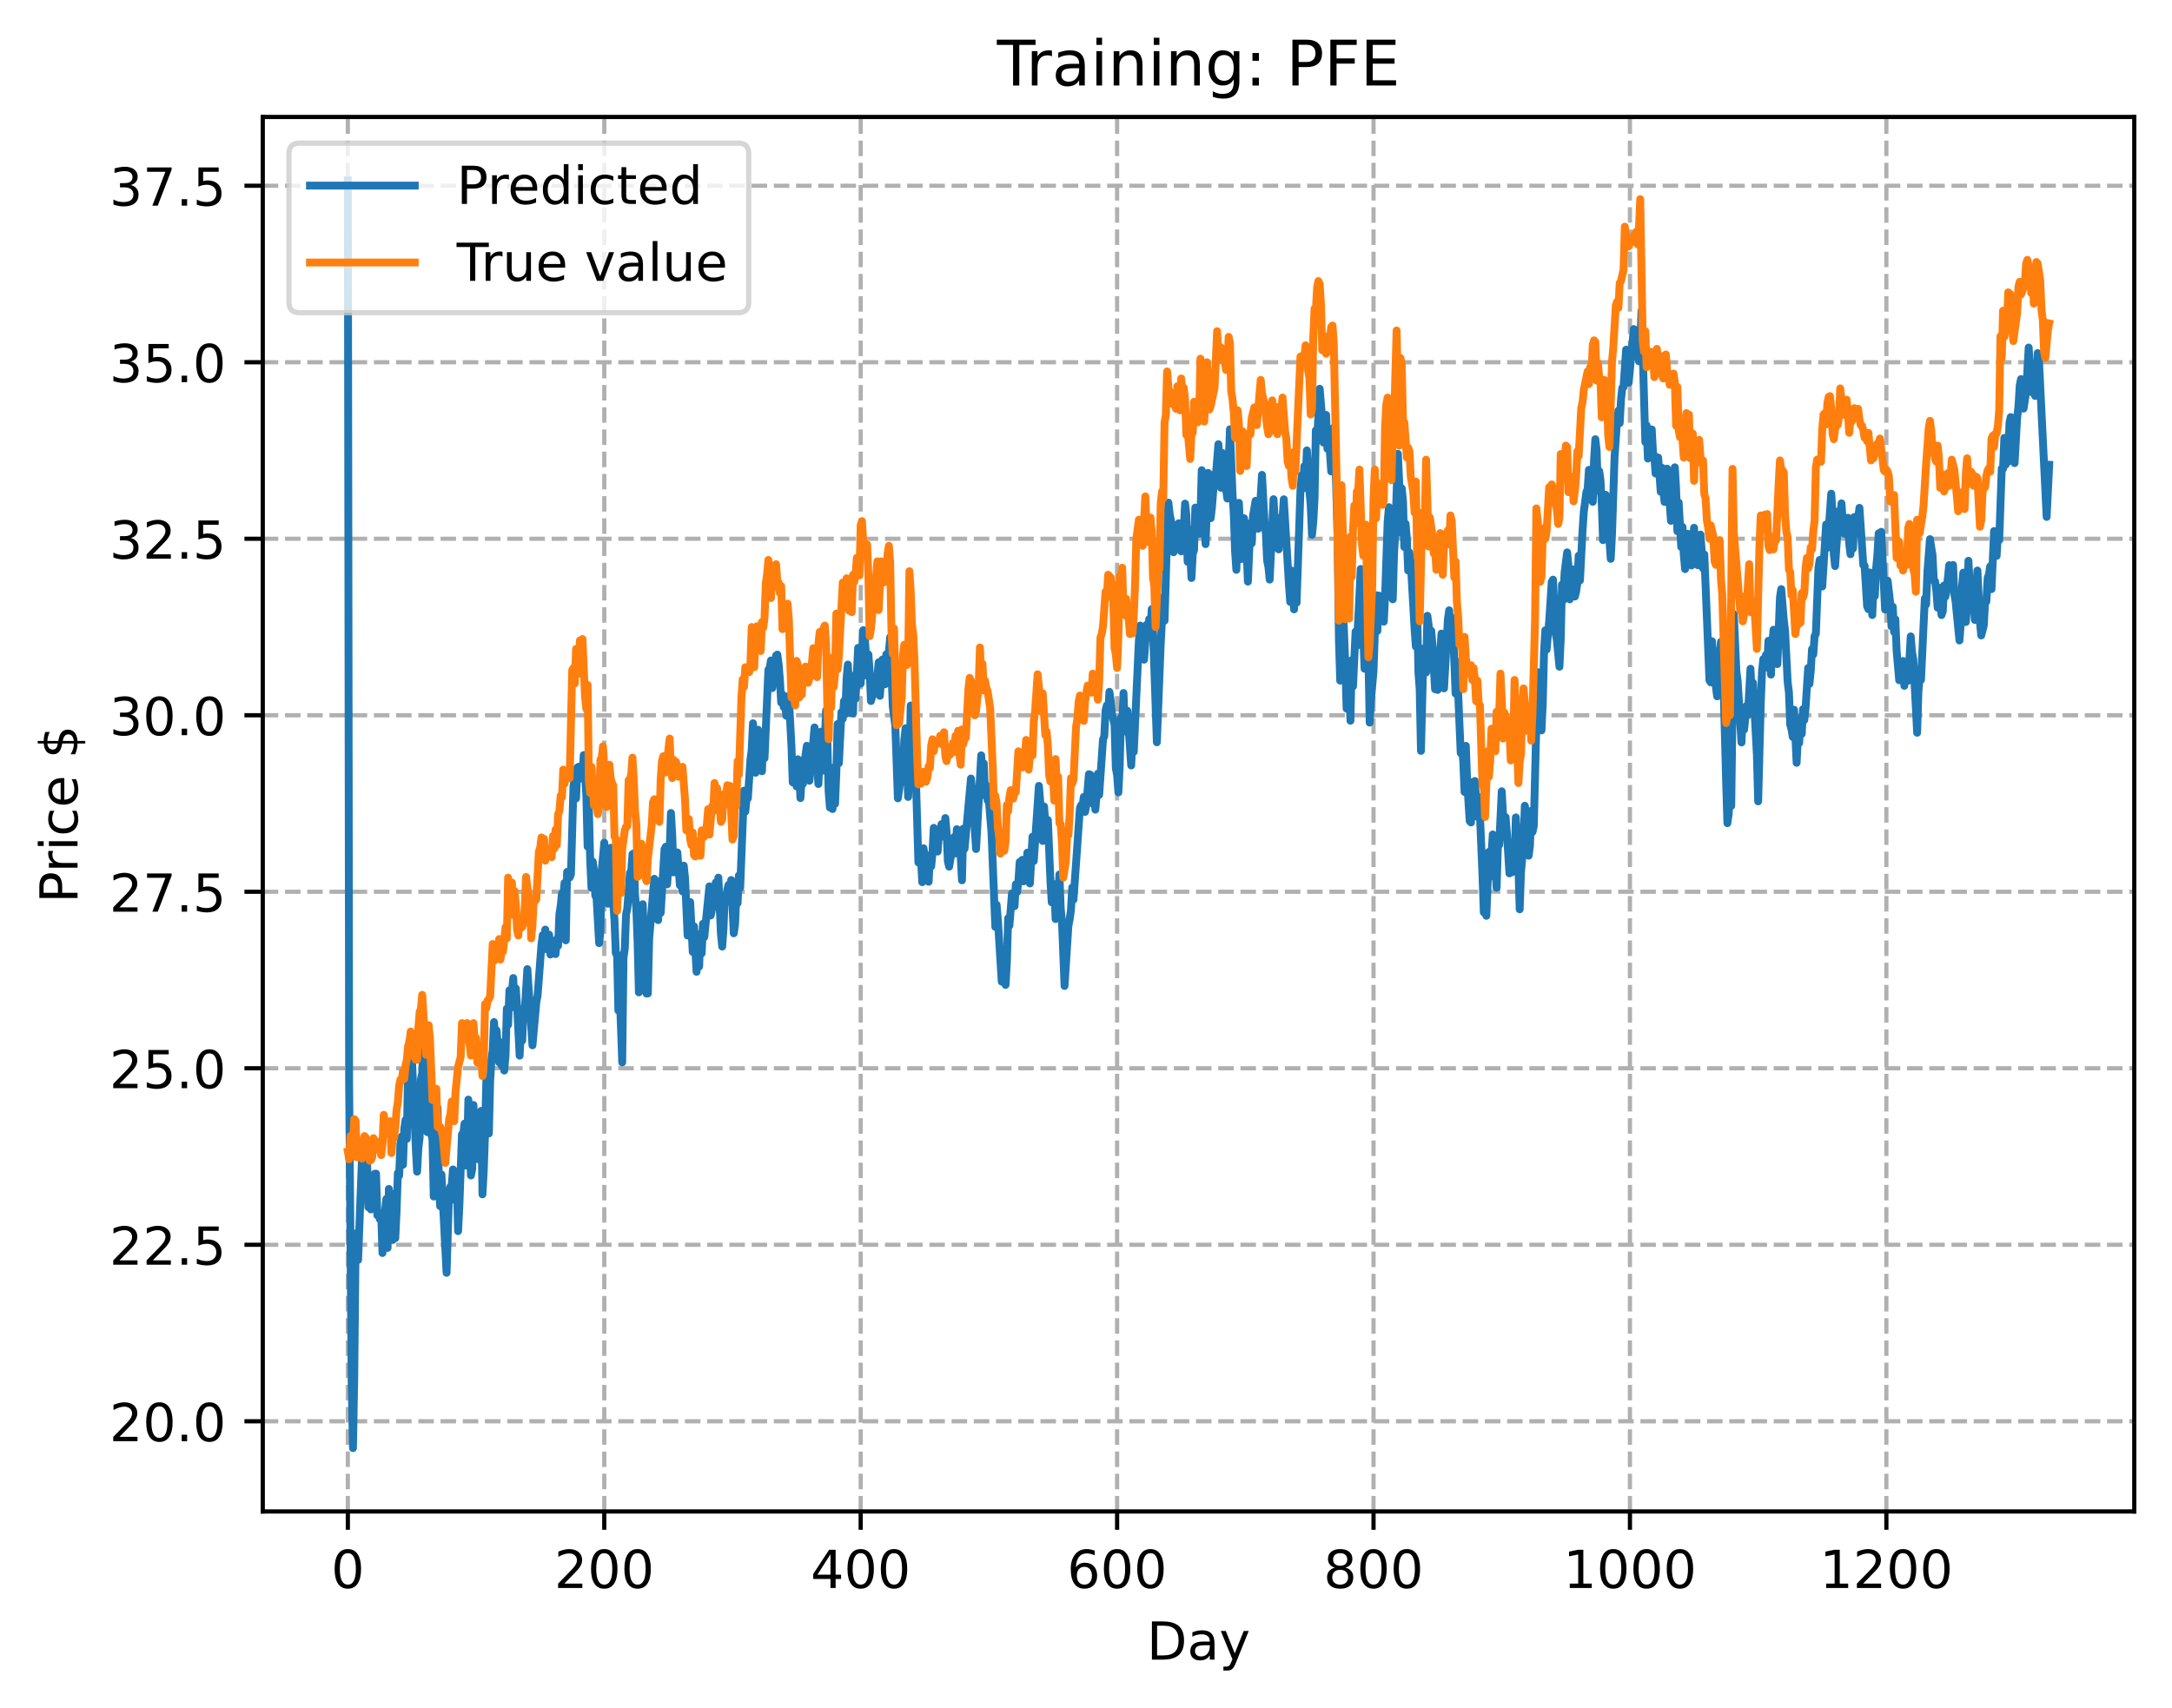 <?xml version="1.0" encoding="utf-8" standalone="no"?>
<!DOCTYPE svg PUBLIC "-//W3C//DTD SVG 1.1//EN"
  "http://www.w3.org/Graphics/SVG/1.1/DTD/svg11.dtd">
<!-- Created with matplotlib (https://matplotlib.org/) -->
<svg height="325.986pt" version="1.1" viewBox="0 0 414.464 325.986" width="414.464pt" xmlns="http://www.w3.org/2000/svg" xmlns:xlink="http://www.w3.org/1999/xlink">
 <defs>
  <style type="text/css">
*{stroke-linecap:butt;stroke-linejoin:round;}
  </style>
 </defs>
 <g id="figure_1">
  <g id="patch_1">
   <path d="M 0 325.986 
L 414.464 325.986 
L 414.464 0 
L 0 0 
z
" style="fill:#ffffff;"/>
  </g>
  <g id="axes_1">
   <g id="patch_2">
    <path d="M 50.144 288.43 
L 407.264 288.43 
L 407.264 22.318 
L 50.144 22.318 
z
" style="fill:#ffffff;"/>
   </g>
   <g id="matplotlib.axis_1">
    <g id="xtick_1">
     <g id="line2d_1">
      <path clip-path="url(#p958fbb1613)" d="M 66.376 288.43 
L 66.376 22.318 
" style="fill:none;stroke:#b0b0b0;stroke-dasharray:2.96,1.28;stroke-dashoffset:0;stroke-width:0.8;"/>
     </g>
     <g id="line2d_2">
      <defs>
       <path d="M 0 0 
L 0 3.5 
" id="mc3c5a11884" style="stroke:#000000;stroke-width:0.8;"/>
      </defs>
      <g>
       <use style="stroke:#000000;stroke-width:0.8;" x="66.376" xlink:href="#mc3c5a11884" y="288.43"/>
      </g>
     </g>
     <g id="text_1">
      <!-- 0 -->
      <defs>
       <path d="M 31.781 66.406 
Q 24.172 66.406 20.328 58.906 
Q 16.5 51.422 16.5 36.375 
Q 16.5 21.391 20.328 13.891 
Q 24.172 6.391 31.781 6.391 
Q 39.453 6.391 43.281 13.891 
Q 47.125 21.391 47.125 36.375 
Q 47.125 51.422 43.281 58.906 
Q 39.453 66.406 31.781 66.406 
z
M 31.781 74.219 
Q 44.047 74.219 50.516 64.516 
Q 56.984 54.828 56.984 36.375 
Q 56.984 17.969 50.516 8.266 
Q 44.047 -1.422 31.781 -1.422 
Q 19.531 -1.422 13.062 8.266 
Q 6.594 17.969 6.594 36.375 
Q 6.594 54.828 13.062 64.516 
Q 19.531 74.219 31.781 74.219 
z
" id="DejaVuSans-48"/>
      </defs>
      <g transform="translate(63.195 303.029)scale(0.1 -0.1)">
       <use xlink:href="#DejaVuSans-48"/>
      </g>
     </g>
    </g>
    <g id="xtick_2">
     <g id="line2d_3">
      <path clip-path="url(#p958fbb1613)" d="M 115.307 288.43 
L 115.307 22.318 
" style="fill:none;stroke:#b0b0b0;stroke-dasharray:2.96,1.28;stroke-dashoffset:0;stroke-width:0.8;"/>
     </g>
     <g id="line2d_4">
      <g>
       <use style="stroke:#000000;stroke-width:0.8;" x="115.307" xlink:href="#mc3c5a11884" y="288.43"/>
      </g>
     </g>
     <g id="text_2">
      <!-- 200 -->
      <defs>
       <path d="M 19.188 8.297 
L 53.609 8.297 
L 53.609 0 
L 7.328 0 
L 7.328 8.297 
Q 12.938 14.109 22.625 23.891 
Q 32.328 33.688 34.812 36.531 
Q 39.547 41.844 41.422 45.531 
Q 43.312 49.219 43.312 52.781 
Q 43.312 58.594 39.234 62.25 
Q 35.156 65.922 28.609 65.922 
Q 23.969 65.922 18.812 64.312 
Q 13.672 62.703 7.812 59.422 
L 7.812 69.391 
Q 13.766 71.781 18.938 73 
Q 24.125 74.219 28.422 74.219 
Q 39.75 74.219 46.484 68.547 
Q 53.219 62.891 53.219 53.422 
Q 53.219 48.922 51.531 44.891 
Q 49.859 40.875 45.406 35.406 
Q 44.188 33.984 37.641 27.219 
Q 31.109 20.453 19.188 8.297 
z
" id="DejaVuSans-50"/>
      </defs>
      <g transform="translate(105.763 303.029)scale(0.1 -0.1)">
       <use xlink:href="#DejaVuSans-50"/>
       <use x="63.623" xlink:href="#DejaVuSans-48"/>
       <use x="127.246" xlink:href="#DejaVuSans-48"/>
      </g>
     </g>
    </g>
    <g id="xtick_3">
     <g id="line2d_5">
      <path clip-path="url(#p958fbb1613)" d="M 164.238 288.43 
L 164.238 22.318 
" style="fill:none;stroke:#b0b0b0;stroke-dasharray:2.96,1.28;stroke-dashoffset:0;stroke-width:0.8;"/>
     </g>
     <g id="line2d_6">
      <g>
       <use style="stroke:#000000;stroke-width:0.8;" x="164.238" xlink:href="#mc3c5a11884" y="288.43"/>
      </g>
     </g>
     <g id="text_3">
      <!-- 400 -->
      <defs>
       <path d="M 37.797 64.312 
L 12.891 25.391 
L 37.797 25.391 
z
M 35.203 72.906 
L 47.609 72.906 
L 47.609 25.391 
L 58.016 25.391 
L 58.016 17.188 
L 47.609 17.188 
L 47.609 0 
L 37.797 0 
L 37.797 17.188 
L 4.891 17.188 
L 4.891 26.703 
z
" id="DejaVuSans-52"/>
      </defs>
      <g transform="translate(154.694 303.029)scale(0.1 -0.1)">
       <use xlink:href="#DejaVuSans-52"/>
       <use x="63.623" xlink:href="#DejaVuSans-48"/>
       <use x="127.246" xlink:href="#DejaVuSans-48"/>
      </g>
     </g>
    </g>
    <g id="xtick_4">
     <g id="line2d_7">
      <path clip-path="url(#p958fbb1613)" d="M 213.168 288.43 
L 213.168 22.318 
" style="fill:none;stroke:#b0b0b0;stroke-dasharray:2.96,1.28;stroke-dashoffset:0;stroke-width:0.8;"/>
     </g>
     <g id="line2d_8">
      <g>
       <use style="stroke:#000000;stroke-width:0.8;" x="213.168" xlink:href="#mc3c5a11884" y="288.43"/>
      </g>
     </g>
     <g id="text_4">
      <!-- 600 -->
      <defs>
       <path d="M 33.016 40.375 
Q 26.375 40.375 22.484 35.828 
Q 18.609 31.297 18.609 23.391 
Q 18.609 15.531 22.484 10.953 
Q 26.375 6.391 33.016 6.391 
Q 39.656 6.391 43.531 10.953 
Q 47.406 15.531 47.406 23.391 
Q 47.406 31.297 43.531 35.828 
Q 39.656 40.375 33.016 40.375 
z
M 52.594 71.297 
L 52.594 62.312 
Q 48.875 64.062 45.094 64.984 
Q 41.312 65.922 37.594 65.922 
Q 27.828 65.922 22.672 59.328 
Q 17.531 52.734 16.797 39.406 
Q 19.672 43.656 24.016 45.922 
Q 28.375 48.188 33.594 48.188 
Q 44.578 48.188 50.953 41.516 
Q 57.328 34.859 57.328 23.391 
Q 57.328 12.156 50.688 5.359 
Q 44.047 -1.422 33.016 -1.422 
Q 20.359 -1.422 13.672 8.266 
Q 6.984 17.969 6.984 36.375 
Q 6.984 53.656 15.188 63.938 
Q 23.391 74.219 37.203 74.219 
Q 40.922 74.219 44.703 73.484 
Q 48.484 72.75 52.594 71.297 
z
" id="DejaVuSans-54"/>
      </defs>
      <g transform="translate(203.625 303.029)scale(0.1 -0.1)">
       <use xlink:href="#DejaVuSans-54"/>
       <use x="63.623" xlink:href="#DejaVuSans-48"/>
       <use x="127.246" xlink:href="#DejaVuSans-48"/>
      </g>
     </g>
    </g>
    <g id="xtick_5">
     <g id="line2d_9">
      <path clip-path="url(#p958fbb1613)" d="M 262.099 288.43 
L 262.099 22.318 
" style="fill:none;stroke:#b0b0b0;stroke-dasharray:2.96,1.28;stroke-dashoffset:0;stroke-width:0.8;"/>
     </g>
     <g id="line2d_10">
      <g>
       <use style="stroke:#000000;stroke-width:0.8;" x="262.099" xlink:href="#mc3c5a11884" y="288.43"/>
      </g>
     </g>
     <g id="text_5">
      <!-- 800 -->
      <defs>
       <path d="M 31.781 34.625 
Q 24.75 34.625 20.719 30.859 
Q 16.703 27.094 16.703 20.516 
Q 16.703 13.922 20.719 10.156 
Q 24.75 6.391 31.781 6.391 
Q 38.812 6.391 42.859 10.172 
Q 46.922 13.969 46.922 20.516 
Q 46.922 27.094 42.891 30.859 
Q 38.875 34.625 31.781 34.625 
z
M 21.922 38.812 
Q 15.578 40.375 12.031 44.719 
Q 8.5 49.078 8.5 55.328 
Q 8.5 64.062 14.719 69.141 
Q 20.953 74.219 31.781 74.219 
Q 42.672 74.219 48.875 69.141 
Q 55.078 64.062 55.078 55.328 
Q 55.078 49.078 51.531 44.719 
Q 48 40.375 41.703 38.812 
Q 48.828 37.156 52.797 32.312 
Q 56.781 27.484 56.781 20.516 
Q 56.781 9.906 50.312 4.234 
Q 43.844 -1.422 31.781 -1.422 
Q 19.734 -1.422 13.25 4.234 
Q 6.781 9.906 6.781 20.516 
Q 6.781 27.484 10.781 32.312 
Q 14.797 37.156 21.922 38.812 
z
M 18.312 54.391 
Q 18.312 48.734 21.844 45.562 
Q 25.391 42.391 31.781 42.391 
Q 38.141 42.391 41.719 45.562 
Q 45.312 48.734 45.312 54.391 
Q 45.312 60.062 41.719 63.234 
Q 38.141 66.406 31.781 66.406 
Q 25.391 66.406 21.844 63.234 
Q 18.312 60.062 18.312 54.391 
z
" id="DejaVuSans-56"/>
      </defs>
      <g transform="translate(252.555 303.029)scale(0.1 -0.1)">
       <use xlink:href="#DejaVuSans-56"/>
       <use x="63.623" xlink:href="#DejaVuSans-48"/>
       <use x="127.246" xlink:href="#DejaVuSans-48"/>
      </g>
     </g>
    </g>
    <g id="xtick_6">
     <g id="line2d_11">
      <path clip-path="url(#p958fbb1613)" d="M 311.029 288.43 
L 311.029 22.318 
" style="fill:none;stroke:#b0b0b0;stroke-dasharray:2.96,1.28;stroke-dashoffset:0;stroke-width:0.8;"/>
     </g>
     <g id="line2d_12">
      <g>
       <use style="stroke:#000000;stroke-width:0.8;" x="311.029" xlink:href="#mc3c5a11884" y="288.43"/>
      </g>
     </g>
     <g id="text_6">
      <!-- 1000 -->
      <defs>
       <path d="M 12.406 8.297 
L 28.516 8.297 
L 28.516 63.922 
L 10.984 60.406 
L 10.984 69.391 
L 28.422 72.906 
L 38.281 72.906 
L 38.281 8.297 
L 54.391 8.297 
L 54.391 0 
L 12.406 0 
z
" id="DejaVuSans-49"/>
      </defs>
      <g transform="translate(298.304 303.029)scale(0.1 -0.1)">
       <use xlink:href="#DejaVuSans-49"/>
       <use x="63.623" xlink:href="#DejaVuSans-48"/>
       <use x="127.246" xlink:href="#DejaVuSans-48"/>
       <use x="190.869" xlink:href="#DejaVuSans-48"/>
      </g>
     </g>
    </g>
    <g id="xtick_7">
     <g id="line2d_13">
      <path clip-path="url(#p958fbb1613)" d="M 359.96 288.43 
L 359.96 22.318 
" style="fill:none;stroke:#b0b0b0;stroke-dasharray:2.96,1.28;stroke-dashoffset:0;stroke-width:0.8;"/>
     </g>
     <g id="line2d_14">
      <g>
       <use style="stroke:#000000;stroke-width:0.8;" x="359.96" xlink:href="#mc3c5a11884" y="288.43"/>
      </g>
     </g>
     <g id="text_7">
      <!-- 1200 -->
      <g transform="translate(347.235 303.029)scale(0.1 -0.1)">
       <use xlink:href="#DejaVuSans-49"/>
       <use x="63.623" xlink:href="#DejaVuSans-50"/>
       <use x="127.246" xlink:href="#DejaVuSans-48"/>
       <use x="190.869" xlink:href="#DejaVuSans-48"/>
      </g>
     </g>
    </g>
    <g id="text_8">
     <!-- Day -->
     <defs>
      <path d="M 19.672 64.797 
L 19.672 8.109 
L 31.594 8.109 
Q 46.688 8.109 53.688 14.938 
Q 60.688 21.781 60.688 36.531 
Q 60.688 51.172 53.688 57.984 
Q 46.688 64.797 31.594 64.797 
z
M 9.812 72.906 
L 30.078 72.906 
Q 51.266 72.906 61.172 64.094 
Q 71.094 55.281 71.094 36.531 
Q 71.094 17.672 61.125 8.828 
Q 51.172 0 30.078 0 
L 9.812 0 
z
" id="DejaVuSans-68"/>
      <path d="M 34.281 27.484 
Q 23.391 27.484 19.188 25 
Q 14.984 22.516 14.984 16.5 
Q 14.984 11.719 18.141 8.906 
Q 21.297 6.109 26.703 6.109 
Q 34.188 6.109 38.703 11.406 
Q 43.219 16.703 43.219 25.484 
L 43.219 27.484 
z
M 52.203 31.203 
L 52.203 0 
L 43.219 0 
L 43.219 8.297 
Q 40.141 3.328 35.547 0.953 
Q 30.953 -1.422 24.312 -1.422 
Q 15.922 -1.422 10.953 3.297 
Q 6 8.016 6 15.922 
Q 6 25.141 12.172 29.828 
Q 18.359 34.516 30.609 34.516 
L 43.219 34.516 
L 43.219 35.406 
Q 43.219 41.609 39.141 45 
Q 35.062 48.391 27.688 48.391 
Q 23 48.391 18.547 47.266 
Q 14.109 46.141 10.016 43.891 
L 10.016 52.203 
Q 14.938 54.109 19.578 55.047 
Q 24.219 56 28.609 56 
Q 40.484 56 46.344 49.844 
Q 52.203 43.703 52.203 31.203 
z
" id="DejaVuSans-97"/>
      <path d="M 32.172 -5.078 
Q 28.375 -14.844 24.75 -17.812 
Q 21.141 -20.797 15.094 -20.797 
L 7.906 -20.797 
L 7.906 -13.281 
L 13.188 -13.281 
Q 16.891 -13.281 18.938 -11.516 
Q 21 -9.766 23.484 -3.219 
L 25.094 0.875 
L 2.984 54.688 
L 12.5 54.688 
L 29.594 11.922 
L 46.688 54.688 
L 56.203 54.688 
z
" id="DejaVuSans-121"/>
     </defs>
     <g transform="translate(218.83 316.707)scale(0.1 -0.1)">
      <use xlink:href="#DejaVuSans-68"/>
      <use x="77.002" xlink:href="#DejaVuSans-97"/>
      <use x="138.281" xlink:href="#DejaVuSans-121"/>
     </g>
    </g>
   </g>
   <g id="matplotlib.axis_2">
    <g id="ytick_1">
     <g id="line2d_15">
      <path clip-path="url(#p958fbb1613)" d="M 50.144 271.222 
L 407.264 271.222 
" style="fill:none;stroke:#b0b0b0;stroke-dasharray:2.96,1.28;stroke-dashoffset:0;stroke-width:0.8;"/>
     </g>
     <g id="line2d_16">
      <defs>
       <path d="M 0 0 
L -3.5 0 
" id="m7448849e40" style="stroke:#000000;stroke-width:0.8;"/>
      </defs>
      <g>
       <use style="stroke:#000000;stroke-width:0.8;" x="50.144" xlink:href="#m7448849e40" y="271.222"/>
      </g>
     </g>
     <g id="text_9">
      <!-- 20.0 -->
      <defs>
       <path d="M 10.688 12.406 
L 21 12.406 
L 21 0 
L 10.688 0 
z
" id="DejaVuSans-46"/>
      </defs>
      <g transform="translate(20.878 275.021)scale(0.1 -0.1)">
       <use xlink:href="#DejaVuSans-50"/>
       <use x="63.623" xlink:href="#DejaVuSans-48"/>
       <use x="127.246" xlink:href="#DejaVuSans-46"/>
       <use x="159.033" xlink:href="#DejaVuSans-48"/>
      </g>
     </g>
    </g>
    <g id="ytick_2">
     <g id="line2d_17">
      <path clip-path="url(#p958fbb1613)" d="M 50.144 237.539 
L 407.264 237.539 
" style="fill:none;stroke:#b0b0b0;stroke-dasharray:2.96,1.28;stroke-dashoffset:0;stroke-width:0.8;"/>
     </g>
     <g id="line2d_18">
      <g>
       <use style="stroke:#000000;stroke-width:0.8;" x="50.144" xlink:href="#m7448849e40" y="237.539"/>
      </g>
     </g>
     <g id="text_10">
      <!-- 22.5 -->
      <defs>
       <path d="M 10.797 72.906 
L 49.516 72.906 
L 49.516 64.594 
L 19.828 64.594 
L 19.828 46.734 
Q 21.969 47.469 24.109 47.828 
Q 26.266 48.188 28.422 48.188 
Q 40.625 48.188 47.75 41.5 
Q 54.891 34.812 54.891 23.391 
Q 54.891 11.625 47.562 5.094 
Q 40.234 -1.422 26.906 -1.422 
Q 22.312 -1.422 17.547 -0.641 
Q 12.797 0.141 7.719 1.703 
L 7.719 11.625 
Q 12.109 9.234 16.797 8.062 
Q 21.484 6.891 26.703 6.891 
Q 35.156 6.891 40.078 11.328 
Q 45.016 15.766 45.016 23.391 
Q 45.016 31 40.078 35.438 
Q 35.156 39.891 26.703 39.891 
Q 22.75 39.891 18.812 39.016 
Q 14.891 38.141 10.797 36.281 
z
" id="DejaVuSans-53"/>
      </defs>
      <g transform="translate(20.878 241.338)scale(0.1 -0.1)">
       <use xlink:href="#DejaVuSans-50"/>
       <use x="63.623" xlink:href="#DejaVuSans-50"/>
       <use x="127.246" xlink:href="#DejaVuSans-46"/>
       <use x="159.033" xlink:href="#DejaVuSans-53"/>
      </g>
     </g>
    </g>
    <g id="ytick_3">
     <g id="line2d_19">
      <path clip-path="url(#p958fbb1613)" d="M 50.144 203.857 
L 407.264 203.857 
" style="fill:none;stroke:#b0b0b0;stroke-dasharray:2.96,1.28;stroke-dashoffset:0;stroke-width:0.8;"/>
     </g>
     <g id="line2d_20">
      <g>
       <use style="stroke:#000000;stroke-width:0.8;" x="50.144" xlink:href="#m7448849e40" y="203.857"/>
      </g>
     </g>
     <g id="text_11">
      <!-- 25.0 -->
      <g transform="translate(20.878 207.656)scale(0.1 -0.1)">
       <use xlink:href="#DejaVuSans-50"/>
       <use x="63.623" xlink:href="#DejaVuSans-53"/>
       <use x="127.246" xlink:href="#DejaVuSans-46"/>
       <use x="159.033" xlink:href="#DejaVuSans-48"/>
      </g>
     </g>
    </g>
    <g id="ytick_4">
     <g id="line2d_21">
      <path clip-path="url(#p958fbb1613)" d="M 50.144 170.175 
L 407.264 170.175 
" style="fill:none;stroke:#b0b0b0;stroke-dasharray:2.96,1.28;stroke-dashoffset:0;stroke-width:0.8;"/>
     </g>
     <g id="line2d_22">
      <g>
       <use style="stroke:#000000;stroke-width:0.8;" x="50.144" xlink:href="#m7448849e40" y="170.175"/>
      </g>
     </g>
     <g id="text_12">
      <!-- 27.5 -->
      <defs>
       <path d="M 8.203 72.906 
L 55.078 72.906 
L 55.078 68.703 
L 28.609 0 
L 18.312 0 
L 43.219 64.594 
L 8.203 64.594 
z
" id="DejaVuSans-55"/>
      </defs>
      <g transform="translate(20.878 173.974)scale(0.1 -0.1)">
       <use xlink:href="#DejaVuSans-50"/>
       <use x="63.623" xlink:href="#DejaVuSans-55"/>
       <use x="127.246" xlink:href="#DejaVuSans-46"/>
       <use x="159.033" xlink:href="#DejaVuSans-53"/>
      </g>
     </g>
    </g>
    <g id="ytick_5">
     <g id="line2d_23">
      <path clip-path="url(#p958fbb1613)" d="M 50.144 136.492 
L 407.264 136.492 
" style="fill:none;stroke:#b0b0b0;stroke-dasharray:2.96,1.28;stroke-dashoffset:0;stroke-width:0.8;"/>
     </g>
     <g id="line2d_24">
      <g>
       <use style="stroke:#000000;stroke-width:0.8;" x="50.144" xlink:href="#m7448849e40" y="136.492"/>
      </g>
     </g>
     <g id="text_13">
      <!-- 30.0 -->
      <defs>
       <path d="M 40.578 39.312 
Q 47.656 37.797 51.625 33 
Q 55.609 28.219 55.609 21.188 
Q 55.609 10.406 48.188 4.484 
Q 40.766 -1.422 27.094 -1.422 
Q 22.516 -1.422 17.656 -0.516 
Q 12.797 0.391 7.625 2.203 
L 7.625 11.719 
Q 11.719 9.328 16.594 8.109 
Q 21.484 6.891 26.812 6.891 
Q 36.078 6.891 40.938 10.547 
Q 45.797 14.203 45.797 21.188 
Q 45.797 27.641 41.281 31.266 
Q 36.766 34.906 28.719 34.906 
L 20.219 34.906 
L 20.219 43.016 
L 29.109 43.016 
Q 36.375 43.016 40.234 45.922 
Q 44.094 48.828 44.094 54.297 
Q 44.094 59.906 40.109 62.906 
Q 36.141 65.922 28.719 65.922 
Q 24.656 65.922 20.016 65.031 
Q 15.375 64.156 9.812 62.312 
L 9.812 71.094 
Q 15.438 72.656 20.344 73.438 
Q 25.25 74.219 29.594 74.219 
Q 40.828 74.219 47.359 69.109 
Q 53.906 64.016 53.906 55.328 
Q 53.906 49.266 50.438 45.094 
Q 46.969 40.922 40.578 39.312 
z
" id="DejaVuSans-51"/>
      </defs>
      <g transform="translate(20.878 140.292)scale(0.1 -0.1)">
       <use xlink:href="#DejaVuSans-51"/>
       <use x="63.623" xlink:href="#DejaVuSans-48"/>
       <use x="127.246" xlink:href="#DejaVuSans-46"/>
       <use x="159.033" xlink:href="#DejaVuSans-48"/>
      </g>
     </g>
    </g>
    <g id="ytick_6">
     <g id="line2d_25">
      <path clip-path="url(#p958fbb1613)" d="M 50.144 102.81 
L 407.264 102.81 
" style="fill:none;stroke:#b0b0b0;stroke-dasharray:2.96,1.28;stroke-dashoffset:0;stroke-width:0.8;"/>
     </g>
     <g id="line2d_26">
      <g>
       <use style="stroke:#000000;stroke-width:0.8;" x="50.144" xlink:href="#m7448849e40" y="102.81"/>
      </g>
     </g>
     <g id="text_14">
      <!-- 32.5 -->
      <g transform="translate(20.878 106.609)scale(0.1 -0.1)">
       <use xlink:href="#DejaVuSans-51"/>
       <use x="63.623" xlink:href="#DejaVuSans-50"/>
       <use x="127.246" xlink:href="#DejaVuSans-46"/>
       <use x="159.033" xlink:href="#DejaVuSans-53"/>
      </g>
     </g>
    </g>
    <g id="ytick_7">
     <g id="line2d_27">
      <path clip-path="url(#p958fbb1613)" d="M 50.144 69.128 
L 407.264 69.128 
" style="fill:none;stroke:#b0b0b0;stroke-dasharray:2.96,1.28;stroke-dashoffset:0;stroke-width:0.8;"/>
     </g>
     <g id="line2d_28">
      <g>
       <use style="stroke:#000000;stroke-width:0.8;" x="50.144" xlink:href="#m7448849e40" y="69.128"/>
      </g>
     </g>
     <g id="text_15">
      <!-- 35.0 -->
      <g transform="translate(20.878 72.927)scale(0.1 -0.1)">
       <use xlink:href="#DejaVuSans-51"/>
       <use x="63.623" xlink:href="#DejaVuSans-53"/>
       <use x="127.246" xlink:href="#DejaVuSans-46"/>
       <use x="159.033" xlink:href="#DejaVuSans-48"/>
      </g>
     </g>
    </g>
    <g id="ytick_8">
     <g id="line2d_29">
      <path clip-path="url(#p958fbb1613)" d="M 50.144 35.446 
L 407.264 35.446 
" style="fill:none;stroke:#b0b0b0;stroke-dasharray:2.96,1.28;stroke-dashoffset:0;stroke-width:0.8;"/>
     </g>
     <g id="line2d_30">
      <g>
       <use style="stroke:#000000;stroke-width:0.8;" x="50.144" xlink:href="#m7448849e40" y="35.446"/>
      </g>
     </g>
     <g id="text_16">
      <!-- 37.5 -->
      <g transform="translate(20.878 39.245)scale(0.1 -0.1)">
       <use xlink:href="#DejaVuSans-51"/>
       <use x="63.623" xlink:href="#DejaVuSans-55"/>
       <use x="127.246" xlink:href="#DejaVuSans-46"/>
       <use x="159.033" xlink:href="#DejaVuSans-53"/>
      </g>
     </g>
    </g>
    <g id="text_17">
     <!-- Price $ -->
     <defs>
      <path d="M 19.672 64.797 
L 19.672 37.406 
L 32.078 37.406 
Q 38.969 37.406 42.719 40.969 
Q 46.484 44.531 46.484 51.125 
Q 46.484 57.672 42.719 61.234 
Q 38.969 64.797 32.078 64.797 
z
M 9.812 72.906 
L 32.078 72.906 
Q 44.344 72.906 50.609 67.359 
Q 56.891 61.812 56.891 51.125 
Q 56.891 40.328 50.609 34.812 
Q 44.344 29.297 32.078 29.297 
L 19.672 29.297 
L 19.672 0 
L 9.812 0 
z
" id="DejaVuSans-80"/>
      <path d="M 41.109 46.297 
Q 39.594 47.172 37.812 47.578 
Q 36.031 48 33.891 48 
Q 26.266 48 22.188 43.047 
Q 18.109 38.094 18.109 28.812 
L 18.109 0 
L 9.078 0 
L 9.078 54.688 
L 18.109 54.688 
L 18.109 46.188 
Q 20.953 51.172 25.484 53.578 
Q 30.031 56 36.531 56 
Q 37.453 56 38.578 55.875 
Q 39.703 55.766 41.062 55.516 
z
" id="DejaVuSans-114"/>
      <path d="M 9.422 54.688 
L 18.406 54.688 
L 18.406 0 
L 9.422 0 
z
M 9.422 75.984 
L 18.406 75.984 
L 18.406 64.594 
L 9.422 64.594 
z
" id="DejaVuSans-105"/>
      <path d="M 48.781 52.594 
L 48.781 44.188 
Q 44.969 46.297 41.141 47.344 
Q 37.312 48.391 33.406 48.391 
Q 24.656 48.391 19.812 42.844 
Q 14.984 37.312 14.984 27.297 
Q 14.984 17.281 19.812 11.734 
Q 24.656 6.203 33.406 6.203 
Q 37.312 6.203 41.141 7.25 
Q 44.969 8.297 48.781 10.406 
L 48.781 2.094 
Q 45.016 0.344 40.984 -0.531 
Q 36.969 -1.422 32.422 -1.422 
Q 20.062 -1.422 12.781 6.344 
Q 5.516 14.109 5.516 27.297 
Q 5.516 40.672 12.859 48.328 
Q 20.219 56 33.016 56 
Q 37.156 56 41.109 55.141 
Q 45.062 54.297 48.781 52.594 
z
" id="DejaVuSans-99"/>
      <path d="M 56.203 29.594 
L 56.203 25.203 
L 14.891 25.203 
Q 15.484 15.922 20.484 11.062 
Q 25.484 6.203 34.422 6.203 
Q 39.594 6.203 44.453 7.469 
Q 49.312 8.734 54.109 11.281 
L 54.109 2.781 
Q 49.266 0.734 44.188 -0.344 
Q 39.109 -1.422 33.891 -1.422 
Q 20.797 -1.422 13.156 6.188 
Q 5.516 13.812 5.516 26.812 
Q 5.516 40.234 12.766 48.109 
Q 20.016 56 32.328 56 
Q 43.359 56 49.781 48.891 
Q 56.203 41.797 56.203 29.594 
z
M 47.219 32.234 
Q 47.125 39.594 43.094 43.984 
Q 39.062 48.391 32.422 48.391 
Q 24.906 48.391 20.391 44.141 
Q 15.875 39.891 15.188 32.172 
z
" id="DejaVuSans-101"/>
      <path id="DejaVuSans-32"/>
      <path d="M 33.797 -14.703 
L 28.906 -14.703 
L 28.859 0 
Q 23.734 0.094 18.609 1.188 
Q 13.484 2.297 8.297 4.5 
L 8.297 13.281 
Q 13.281 10.156 18.375 8.562 
Q 23.484 6.984 28.906 6.938 
L 28.906 29.203 
Q 18.109 30.953 13.203 35.156 
Q 8.297 39.359 8.297 46.688 
Q 8.297 54.641 13.625 59.219 
Q 18.953 63.812 28.906 64.5 
L 28.906 75.984 
L 33.797 75.984 
L 33.797 64.656 
Q 38.328 64.453 42.578 63.688 
Q 46.828 62.938 50.875 61.625 
L 50.875 53.078 
Q 46.828 55.125 42.547 56.25 
Q 38.281 57.375 33.797 57.562 
L 33.797 36.719 
Q 44.875 35.016 50.094 30.609 
Q 55.328 26.219 55.328 18.609 
Q 55.328 10.359 49.781 5.594 
Q 44.234 0.828 33.797 0.094 
z
M 28.906 37.594 
L 28.906 57.625 
Q 23.25 56.984 20.266 54.391 
Q 17.281 51.812 17.281 47.516 
Q 17.281 43.312 20.031 40.969 
Q 22.797 38.625 28.906 37.594 
z
M 33.797 28.219 
L 33.797 7.078 
Q 39.984 7.906 43.141 10.594 
Q 46.297 13.281 46.297 17.672 
Q 46.297 21.969 43.281 24.5 
Q 40.281 27.047 33.797 28.219 
z
" id="DejaVuSans-36"/>
     </defs>
     <g transform="translate(14.798 172.342)rotate(-90)scale(0.1 -0.1)">
      <use xlink:href="#DejaVuSans-80"/>
      <use x="58.553" xlink:href="#DejaVuSans-114"/>
      <use x="99.666" xlink:href="#DejaVuSans-105"/>
      <use x="127.449" xlink:href="#DejaVuSans-99"/>
      <use x="182.43" xlink:href="#DejaVuSans-101"/>
      <use x="243.953" xlink:href="#DejaVuSans-32"/>
      <use x="275.74" xlink:href="#DejaVuSans-36"/>
     </g>
    </g>
   </g>
   <g id="line2d_31">
    <path clip-path="url(#p958fbb1613)" d="M 66.376 34.414 
L 66.621 206.826 
L 67.11 264.239 
L 67.355 276.334 
L 67.6 262.666 
L 67.844 238.581 
L 68.089 235.296 
L 68.334 240.435 
L 69.068 221.146 
L 69.312 221.153 
L 69.557 225.603 
L 69.802 221.485 
L 70.046 221.716 
L 70.291 230.363 
L 70.536 226.666 
L 70.78 230.787 
L 71.025 225.635 
L 71.27 227.633 
L 71.514 223.977 
L 71.759 223.968 
L 72.003 231.909 
L 72.248 231.46 
L 72.493 232.678 
L 72.737 231.689 
L 72.982 239.111 
L 73.227 233.325 
L 73.716 228.799 
L 73.961 238.137 
L 74.205 226.877 
L 74.45 229.966 
L 74.695 227.794 
L 74.939 236.623 
L 75.184 229.725 
L 75.429 236.271 
L 75.673 231.252 
L 75.918 223.851 
L 76.163 224.346 
L 76.407 218.282 
L 76.652 216.899 
L 76.897 222.262 
L 77.141 215.383 
L 77.386 213.719 
L 77.631 217.328 
L 77.875 203.757 
L 78.12 198.654 
L 78.364 205.448 
L 78.609 202.058 
L 79.343 219.067 
L 79.588 223.589 
L 79.832 219.119 
L 80.077 217.055 
L 80.322 205.927 
L 80.566 204.812 
L 80.811 198.947 
L 81.3 211.801 
L 81.545 216.043 
L 82.034 200.572 
L 82.279 216.174 
L 82.524 217.521 
L 82.768 228.327 
L 83.013 224.763 
L 83.502 211.426 
L 83.747 226.198 
L 83.991 230.174 
L 84.236 224.113 
L 85.215 242.89 
L 85.704 227.207 
L 85.949 226.441 
L 86.193 226.225 
L 86.438 223.159 
L 86.927 229.094 
L 87.172 225.925 
L 87.417 234.932 
L 87.661 230.005 
L 88.151 216.458 
L 88.395 216.429 
L 88.64 214.416 
L 88.885 222.418 
L 89.129 220.529 
L 89.374 209.834 
L 89.863 224.315 
L 90.108 223.098 
L 90.352 210.86 
L 90.597 220.144 
L 90.842 214.724 
L 91.086 213.506 
L 91.331 221.244 
L 91.576 214.503 
L 91.82 211.988 
L 92.065 227.919 
L 92.31 223.35 
L 92.554 216.512 
L 92.799 206.119 
L 93.044 215.385 
L 93.288 216.3 
L 93.533 206.286 
L 93.778 202.119 
L 94.022 200.475 
L 94.267 195.035 
L 94.512 198.368 
L 94.756 196.623 
L 95.246 202.73 
L 95.49 198.889 
L 95.735 203.381 
L 95.979 200.287 
L 96.224 204.289 
L 96.469 201.29 
L 96.713 192.479 
L 96.958 195.554 
L 97.203 188.983 
L 97.447 190.364 
L 97.692 189.288 
L 97.937 186.634 
L 98.181 192.245 
L 98.426 188.609 
L 98.671 192.027 
L 99.16 201.447 
L 99.405 196.178 
L 99.649 198.585 
L 99.894 192.499 
L 100.139 192.886 
L 100.628 184.937 
L 101.607 199.477 
L 102.34 191.288 
L 102.585 189.958 
L 103.319 180.342 
L 103.564 178.447 
L 103.808 180.657 
L 104.053 177.391 
L 104.298 181.137 
L 104.542 178.515 
L 104.787 178.364 
L 105.032 182.145 
L 105.276 180.413 
L 105.521 181.461 
L 105.766 179.963 
L 106.01 182.065 
L 106.255 179.197 
L 106.5 180.485 
L 106.744 174.436 
L 106.989 172.906 
L 107.234 170.508 
L 107.478 171.085 
L 107.723 168.492 
L 107.967 179.447 
L 108.212 166.379 
L 108.457 167.519 
L 108.701 167.446 
L 108.946 166.878 
L 109.435 149.924 
L 109.68 148.657 
L 109.925 152.369 
L 110.169 146.489 
L 110.414 146.315 
L 110.659 148.589 
L 110.903 147.412 
L 111.148 147.568 
L 111.393 144.081 
L 111.882 151.667 
L 112.127 161.546 
L 112.371 154.028 
L 112.616 164.03 
L 112.861 169.407 
L 113.105 164.414 
L 113.35 166.09 
L 113.595 170.901 
L 113.839 171.374 
L 114.328 179.982 
L 114.573 177.778 
L 114.818 166.214 
L 115.307 160.809 
L 116.041 172.458 
L 116.286 170.374 
L 116.53 161.791 
L 116.775 164.692 
L 117.02 172.343 
L 117.264 175.724 
L 117.509 181.916 
L 117.754 182.102 
L 117.998 192.851 
L 118.243 189.135 
L 118.732 202.739 
L 118.977 182.719 
L 119.222 181.042 
L 119.466 174.479 
L 119.711 173.348 
L 120.2 166.548 
L 120.445 166.399 
L 120.689 163.01 
L 120.934 162.841 
L 121.179 170.869 
L 121.423 173.435 
L 121.668 179.884 
L 121.913 189.375 
L 122.157 179.346 
L 122.647 172.548 
L 123.136 185.874 
L 123.381 189.608 
L 123.625 189.583 
L 123.87 179.253 
L 124.849 167.696 
L 125.093 167.965 
L 125.338 173.811 
L 125.583 175.589 
L 125.827 170.589 
L 126.072 174.211 
L 126.806 162.03 
L 127.05 161.57 
L 127.295 168.761 
L 127.784 162.191 
L 128.029 155.141 
L 128.274 159.245 
L 128.518 166.474 
L 128.763 164.332 
L 129.008 163.943 
L 129.252 162.669 
L 129.742 168.937 
L 129.986 166.215 
L 130.231 170.081 
L 130.476 165.193 
L 130.72 167.599 
L 131.21 178.523 
L 131.699 172.136 
L 132.188 181.654 
L 132.433 176.775 
L 132.922 185.45 
L 133.167 181.769 
L 133.411 184.459 
L 133.656 178.179 
L 133.901 181.904 
L 134.145 176.28 
L 134.39 178.827 
L 135.369 169.137 
L 135.613 174.694 
L 135.858 173.566 
L 136.103 171.738 
L 136.347 172.255 
L 136.592 168.405 
L 136.837 171.205 
L 137.081 167.477 
L 137.571 178.224 
L 137.815 180.634 
L 138.06 177.221 
L 138.304 170.838 
L 138.549 171.893 
L 138.794 169.708 
L 139.038 168.843 
L 139.283 172.038 
L 139.528 167.934 
L 140.017 178.103 
L 140.262 176.448 
L 140.506 170.955 
L 140.751 172.349 
L 140.996 167.066 
L 141.24 169.421 
L 141.974 150.879 
L 142.219 154.869 
L 142.464 152.278 
L 142.708 152.364 
L 143.198 145.004 
L 143.442 143.101 
L 143.687 138.015 
L 144.176 147.463 
L 144.665 139.258 
L 145.155 145.582 
L 145.399 147.176 
L 145.644 139.766 
L 145.889 144.695 
L 146.623 127.815 
L 146.867 127.446 
L 147.112 126.035 
L 147.357 131.31 
L 147.601 128.806 
L 147.846 127.471 
L 148.091 125.094 
L 148.335 124.915 
L 148.58 126.83 
L 148.825 129.746 
L 149.069 134.086 
L 149.314 132.535 
L 149.559 134.95 
L 149.803 134.209 
L 150.048 136.595 
L 150.292 132.88 
L 150.537 133.222 
L 151.026 142.343 
L 151.271 149.306 
L 151.516 149.015 
L 151.76 145.261 
L 152.005 150.079 
L 152.25 144.891 
L 152.494 147.223 
L 152.739 152.302 
L 152.984 148.438 
L 153.228 149.573 
L 153.473 145.743 
L 153.962 142.312 
L 154.207 143.504 
L 154.452 148.988 
L 154.696 145.872 
L 154.941 144.424 
L 155.43 138.817 
L 156.164 149.615 
L 156.653 139.625 
L 157.143 147.061 
L 157.632 135.573 
L 157.877 141.297 
L 158.121 151.053 
L 158.366 154.104 
L 158.611 146.511 
L 158.855 154.392 
L 159.1 148.645 
L 159.345 153.399 
L 159.589 147.461 
L 159.834 138.165 
L 160.079 145.636 
L 160.568 135.9 
L 160.813 137.181 
L 161.057 133.783 
L 161.302 136.243 
L 161.546 129.505 
L 161.791 126.823 
L 162.28 136.028 
L 162.525 134.043 
L 162.77 136.153 
L 163.014 128.912 
L 163.259 133.338 
L 163.748 123.63 
L 164.238 130.458 
L 164.727 120.255 
L 164.972 120.59 
L 165.461 128.961 
L 165.706 124.876 
L 165.95 128.123 
L 166.195 133.777 
L 166.684 132.043 
L 166.929 129.078 
L 167.174 131.943 
L 167.663 126.391 
L 167.907 132.789 
L 168.397 125.845 
L 168.641 127.435 
L 168.886 130.583 
L 169.131 124.858 
L 169.375 127.007 
L 169.865 121.597 
L 170.354 134.804 
L 170.843 138.504 
L 171.333 152.351 
L 172.067 147.187 
L 172.311 147.272 
L 172.556 141.251 
L 172.801 138.964 
L 173.29 152.079 
L 173.534 147.622 
L 173.779 134.637 
L 174.024 135.115 
L 174.513 144.83 
L 174.758 148.117 
L 175.247 164.589 
L 175.736 163.877 
L 175.981 168.339 
L 176.226 161.872 
L 176.47 163.58 
L 176.715 164.275 
L 176.96 167.512 
L 177.204 168.261 
L 177.449 163.194 
L 177.694 165.338 
L 177.938 162.745 
L 178.183 157.976 
L 178.428 159.592 
L 178.672 158.969 
L 178.917 162.502 
L 179.162 159.202 
L 179.406 159.421 
L 179.651 157.275 
L 179.895 159.625 
L 180.14 158.617 
L 180.385 156.112 
L 180.629 158.756 
L 180.874 164.358 
L 181.119 165.383 
L 181.853 161.047 
L 182.097 159.705 
L 182.342 162.86 
L 182.587 158.228 
L 182.831 159.752 
L 183.076 158.983 
L 183.565 167.993 
L 183.81 158.141 
L 184.055 161.981 
L 185.278 148.563 
L 185.522 151.043 
L 186.256 162.024 
L 187.235 144.138 
L 187.48 148.582 
L 187.724 145.673 
L 187.969 151.793 
L 188.214 149.843 
L 188.458 152.744 
L 188.703 152.855 
L 189.192 158.76 
L 189.926 176.885 
L 190.171 172.65 
L 190.416 175.533 
L 191.15 187.327 
L 191.394 181.988 
L 191.639 182.7 
L 191.883 187.941 
L 192.128 183.731 
L 192.373 175.229 
L 192.617 176.636 
L 193.107 170.496 
L 193.351 171.379 
L 193.596 172.926 
L 193.841 168.745 
L 194.085 170.227 
L 194.33 168.18 
L 194.575 164.493 
L 194.819 165.354 
L 195.064 164.082 
L 195.309 168.184 
L 195.553 164.353 
L 195.798 167.185 
L 196.043 162.707 
L 196.287 167.442 
L 196.532 168.592 
L 197.021 159.671 
L 197.266 164.32 
L 198.244 149.963 
L 198.734 155.835 
L 198.978 160.478 
L 199.223 153.888 
L 199.712 159.874 
L 199.957 156.485 
L 200.446 168.059 
L 200.691 172.197 
L 200.936 168.624 
L 201.18 168.951 
L 201.425 175.381 
L 201.67 169.687 
L 201.914 171.823 
L 202.159 166.871 
L 202.404 173.272 
L 202.648 175.873 
L 203.138 188.149 
L 203.871 176.661 
L 204.116 175.443 
L 204.361 173.635 
L 204.605 169.365 
L 204.85 171.661 
L 206.073 154.167 
L 206.318 153.62 
L 206.563 153.949 
L 206.807 152.079 
L 207.052 154.933 
L 207.297 153.638 
L 207.786 147.739 
L 208.031 147.81 
L 208.52 153.361 
L 208.765 150.07 
L 209.009 154.505 
L 209.254 151.816 
L 209.498 147.639 
L 209.743 151.697 
L 210.477 141.112 
L 210.722 140.496 
L 210.966 135.546 
L 211.211 134.595 
L 211.456 136.514 
L 211.7 132.019 
L 211.945 133.734 
L 212.19 136.302 
L 212.679 138.276 
L 212.924 146.625 
L 213.168 147.887 
L 213.413 151.215 
L 213.658 146.254 
L 213.902 136.92 
L 214.147 137.643 
L 214.392 132.245 
L 214.636 138.93 
L 214.881 139.63 
L 215.126 135.642 
L 215.859 146.074 
L 216.104 140.697 
L 216.349 143.454 
L 217.327 122.154 
L 217.572 119.371 
L 217.817 122.814 
L 218.061 123.265 
L 218.306 125.885 
L 218.795 119.235 
L 219.04 121.587 
L 219.285 118.155 
L 219.529 120.942 
L 219.774 116.238 
L 220.019 120.329 
L 220.753 141.649 
L 221.486 122.891 
L 221.976 113.921 
L 222.22 118.444 
L 222.71 102.022 
L 222.954 95.911 
L 223.199 98.141 
L 223.444 99.345 
L 223.688 103.386 
L 223.933 105.388 
L 224.178 100.26 
L 224.667 104.803 
L 224.912 99.852 
L 225.401 105.217 
L 225.646 100.151 
L 225.89 101.044 
L 226.135 96.102 
L 226.38 98.215 
L 226.624 107.202 
L 226.869 100.989 
L 227.358 110.299 
L 227.603 105.615 
L 227.847 105.031 
L 228.092 96.858 
L 228.337 100.622 
L 228.581 96.949 
L 228.826 101.862 
L 229.071 98.469 
L 229.315 89.726 
L 230.049 103.837 
L 230.539 90.241 
L 231.028 98.891 
L 231.273 96.747 
L 231.762 90.464 
L 232.007 90.786 
L 232.496 84.766 
L 232.741 90.24 
L 232.985 93.086 
L 233.23 86.413 
L 233.964 93.45 
L 234.208 95.141 
L 234.698 81.912 
L 235.187 94.208 
L 235.432 98.074 
L 235.676 105.152 
L 235.921 108.741 
L 236.41 95.958 
L 236.9 106.674 
L 237.389 98.891 
L 237.634 100.874 
L 237.878 104.712 
L 238.123 110.993 
L 238.612 99.86 
L 238.857 103.685 
L 239.102 98.469 
L 239.591 95.567 
L 240.08 100.906 
L 240.325 98.618 
L 240.814 90.612 
L 241.303 99.765 
L 241.548 101.67 
L 241.793 106.978 
L 242.037 108.18 
L 242.282 110.605 
L 243.016 95.26 
L 243.505 103.824 
L 243.75 101.367 
L 243.995 104.842 
L 244.239 98.816 
L 244.484 102.8 
L 244.973 95.278 
L 245.952 111.503 
L 246.196 114.857 
L 246.441 108.862 
L 246.93 116.283 
L 247.175 110.806 
L 247.42 115.018 
L 248.154 93.556 
L 248.398 90.708 
L 248.643 93.233 
L 248.888 88.966 
L 249.132 92.196 
L 249.377 85.946 
L 249.866 93.677 
L 250.111 96.418 
L 250.356 102.074 
L 250.6 99.682 
L 250.845 95.132 
L 251.089 82.129 
L 251.334 84.174 
L 251.823 74.181 
L 252.313 80.052 
L 252.557 84.47 
L 252.802 80.808 
L 253.047 79.184 
L 253.291 85.636 
L 253.536 82.974 
L 254.025 89.969 
L 254.515 81.606 
L 254.759 85.454 
L 255.249 102.528 
L 255.493 121.981 
L 255.738 129.881 
L 256.227 114.713 
L 256.717 126.882 
L 256.961 135.229 
L 257.206 128.864 
L 257.45 131.953 
L 257.695 137.534 
L 257.94 125.986 
L 258.184 130.978 
L 258.674 120.529 
L 258.918 123.228 
L 259.408 113.673 
L 259.652 108.578 
L 260.386 127.611 
L 260.631 119.977 
L 260.876 118.104 
L 261.12 125.419 
L 261.365 137.9 
L 261.61 133.553 
L 262.099 128.029 
L 262.588 113.577 
L 262.833 120.395 
L 263.077 113.641 
L 263.322 117.722 
L 263.567 114.062 
L 263.811 118.118 
L 264.056 118.63 
L 264.301 113.847 
L 264.79 99.613 
L 265.035 96.78 
L 265.769 114.374 
L 266.013 105.682 
L 266.258 101.385 
L 266.747 86.599 
L 266.992 91.993 
L 267.237 101.653 
L 267.481 93.179 
L 267.726 95.654 
L 267.971 104.382 
L 268.215 99.941 
L 268.46 102.878 
L 268.705 108.873 
L 268.949 105.436 
L 269.194 107.184 
L 269.928 119.956 
L 270.172 123.376 
L 270.417 116.302 
L 270.662 128.257 
L 270.906 131.577 
L 271.151 143.293 
L 271.64 123.763 
L 271.885 125.38 
L 272.13 128.337 
L 272.374 117.506 
L 272.619 119.315 
L 272.864 125.165 
L 273.108 120.36 
L 273.353 123.221 
L 273.842 131.525 
L 274.087 126.414 
L 274.332 131.66 
L 274.821 124.665 
L 275.065 120.906 
L 275.555 131.357 
L 276.289 118.178 
L 276.533 116.463 
L 276.778 122.488 
L 277.023 117.813 
L 277.267 120.094 
L 277.757 132.362 
L 278.001 126.253 
L 278.491 138.079 
L 278.735 143.704 
L 278.98 142.333 
L 279.225 145.417 
L 279.469 151.128 
L 279.714 142.324 
L 279.959 149.096 
L 280.448 156.672 
L 280.693 156.948 
L 280.937 149.247 
L 281.182 152.381 
L 281.426 149.033 
L 281.916 155.869 
L 282.16 152.106 
L 282.405 155.55 
L 282.894 167.166 
L 283.139 174.092 
L 283.384 168.153 
L 283.628 174.763 
L 284.118 162.56 
L 284.362 167.28 
L 284.852 159.241 
L 285.096 161.36 
L 285.586 169.428 
L 285.83 161.491 
L 286.075 161.25 
L 286.564 150.997 
L 287.053 159.846 
L 287.298 155.935 
L 287.543 158.872 
L 288.032 166.665 
L 288.277 162.34 
L 288.521 166.453 
L 288.766 160.711 
L 289.011 164.747 
L 289.255 155.983 
L 289.745 165.494 
L 289.989 173.522 
L 290.234 166.487 
L 290.723 160.847 
L 290.968 153.759 
L 291.213 155.194 
L 291.457 158.209 
L 291.702 163.292 
L 291.947 161.4 
L 292.191 154.729 
L 292.436 158.755 
L 292.681 157.634 
L 293.414 128.259 
L 294.148 139.377 
L 294.393 134.146 
L 294.638 124.33 
L 294.882 120.271 
L 295.127 123.949 
L 295.616 118.513 
L 296.106 111.03 
L 296.35 110.612 
L 296.84 120.709 
L 297.084 122.175 
L 297.574 127.23 
L 297.818 121.965 
L 298.063 111.556 
L 298.308 114.524 
L 298.552 109.293 
L 299.041 105.405 
L 299.286 107.921 
L 299.531 114.372 
L 299.775 112.495 
L 300.02 109.526 
L 300.265 108.655 
L 300.509 113.844 
L 300.754 112.937 
L 300.999 111.197 
L 301.243 106.045 
L 301.488 110.765 
L 301.977 101.327 
L 302.222 97.683 
L 302.711 93.914 
L 302.956 93.319 
L 303.201 89.655 
L 303.445 94.981 
L 303.69 93.015 
L 303.935 95.765 
L 304.179 87.715 
L 304.424 83.819 
L 304.669 85.94 
L 304.913 93.672 
L 305.158 89.892 
L 305.402 91.582 
L 305.647 96.188 
L 305.892 103.071 
L 306.381 94.415 
L 306.626 98.975 
L 306.87 95.209 
L 307.115 103.107 
L 307.36 106.648 
L 307.604 101.958 
L 308.094 87.189 
L 308.583 79.988 
L 308.828 78.358 
L 309.072 80.74 
L 309.317 76.313 
L 309.562 74.038 
L 309.806 73.847 
L 310.296 66.722 
L 310.54 68.134 
L 310.785 73.036 
L 311.763 62.792 
L 312.008 64.602 
L 312.253 63.895 
L 312.497 64.397 
L 312.742 68.941 
L 312.987 65.944 
L 313.231 59.302 
L 313.965 84.366 
L 314.21 81.179 
L 314.455 87.504 
L 314.699 86.867 
L 315.189 81.951 
L 315.433 86.405 
L 315.678 87.121 
L 315.923 90.368 
L 316.167 89.393 
L 316.412 87.307 
L 316.901 93.846 
L 317.146 89.261 
L 317.39 93.488 
L 317.635 95.788 
L 318.124 89.435 
L 318.858 99.392 
L 319.103 96.041 
L 319.348 90.708 
L 319.592 89.171 
L 319.837 93.301 
L 320.082 101.372 
L 320.326 95.89 
L 320.816 104.388 
L 321.06 100.551 
L 321.305 105.893 
L 321.55 108.601 
L 321.794 107.235 
L 322.039 101.849 
L 322.284 104.189 
L 322.528 102.415 
L 322.773 107.904 
L 323.262 100.711 
L 323.507 107.632 
L 323.751 102.81 
L 323.996 107.851 
L 324.241 105.956 
L 324.485 102.007 
L 324.975 108.464 
L 325.219 105.81 
L 326.198 129.819 
L 326.443 130.215 
L 326.687 122.36 
L 326.932 126.432 
L 327.177 127.253 
L 327.421 130.968 
L 327.666 132.876 
L 327.911 127.641 
L 328.4 122.484 
L 328.889 130.831 
L 329.378 149.04 
L 329.623 157.086 
L 329.868 155.321 
L 330.112 150.203 
L 330.357 153.801 
L 330.846 117.203 
L 331.336 128.08 
L 331.58 129.962 
L 332.314 141.684 
L 332.559 135.521 
L 332.804 139.247 
L 333.293 134.681 
L 333.538 136.463 
L 334.027 127.612 
L 334.272 132.84 
L 334.516 130.296 
L 335.25 144.055 
L 335.495 152.924 
L 335.984 134.476 
L 336.229 128.176 
L 336.473 125.778 
L 336.718 126.928 
L 336.963 125.008 
L 337.207 127.391 
L 337.452 122.281 
L 337.941 128.733 
L 338.186 122.807 
L 338.431 120.171 
L 338.675 125.178 
L 338.92 123.085 
L 339.165 126.726 
L 339.654 113.961 
L 339.899 112.419 
L 340.388 118.348 
L 340.633 120.47 
L 341.122 130.128 
L 341.366 132.093 
L 341.611 138.294 
L 341.856 139.159 
L 342.1 140.638 
L 342.345 135.435 
L 342.834 145.563 
L 343.079 140.588 
L 343.324 141.786 
L 343.568 137.053 
L 343.813 140.057 
L 344.058 135.32 
L 344.302 137.409 
L 344.547 135.015 
L 345.036 127.47 
L 345.281 130.5 
L 345.526 128.062 
L 345.77 123.871 
L 346.015 124.889 
L 346.26 121.4 
L 346.504 120.958 
L 346.993 108.371 
L 347.238 106.852 
L 347.483 107.453 
L 347.727 111.922 
L 348.461 100.076 
L 348.706 104.54 
L 349.44 94.206 
L 349.685 97.836 
L 349.929 105.728 
L 350.174 108.03 
L 350.908 97.505 
L 351.153 99.1 
L 351.397 96.056 
L 351.642 99.82 
L 351.887 101.827 
L 352.131 99.491 
L 352.376 101.945 
L 352.62 98.802 
L 352.865 103.734 
L 353.11 105.765 
L 353.354 102.065 
L 353.599 104.68 
L 353.844 98.657 
L 354.088 98.758 
L 354.333 100.002 
L 354.578 98.767 
L 354.822 96.908 
L 355.556 107.818 
L 355.801 107.961 
L 356.29 115.732 
L 356.535 116.254 
L 356.78 109.24 
L 357.269 117.37 
L 357.514 111.203 
L 357.758 113.743 
L 358.003 108.49 
L 358.248 105.851 
L 358.492 101.768 
L 358.737 102.031 
L 358.981 101.486 
L 359.715 116.315 
L 359.96 115.852 
L 360.205 110.818 
L 360.694 115.092 
L 360.939 119.527 
L 361.183 115.784 
L 361.428 120.6 
L 361.673 118.19 
L 361.917 124.202 
L 362.407 129.808 
L 362.651 127.343 
L 362.896 129.059 
L 363.141 126.144 
L 363.385 130.877 
L 363.63 127.459 
L 363.875 127.606 
L 364.119 129.902 
L 364.608 121.442 
L 364.853 124.428 
L 365.098 125.839 
L 365.587 135.094 
L 365.832 139.829 
L 366.076 131.918 
L 366.321 129.096 
L 366.566 129.76 
L 367.3 114.199 
L 367.544 115.345 
L 367.789 109.13 
L 368.278 102.879 
L 368.768 105.961 
L 369.012 110.846 
L 369.257 110.937 
L 369.502 112.809 
L 369.746 115.974 
L 369.991 112.15 
L 370.236 113.841 
L 370.48 117.372 
L 370.725 116.691 
L 370.969 111.729 
L 371.214 113.872 
L 371.459 112.646 
L 371.948 107.846 
L 372.193 110.165 
L 372.437 110.793 
L 372.682 107.816 
L 372.927 113.397 
L 373.171 114.812 
L 373.905 122.222 
L 374.15 119.069 
L 374.395 111.865 
L 374.639 109.273 
L 375.129 118.695 
L 375.373 115.165 
L 375.618 107.01 
L 376.107 115.982 
L 376.352 113.362 
L 376.596 114.634 
L 376.841 118.302 
L 377.33 108.87 
L 377.82 118.844 
L 378.064 121.258 
L 378.554 119.343 
L 378.798 114.641 
L 379.043 114.792 
L 379.288 110.26 
L 379.532 109.606 
L 379.777 108.061 
L 380.022 112.425 
L 380.511 101.342 
L 380.756 105.001 
L 381 106.082 
L 381.245 101.941 
L 381.49 103.083 
L 381.979 89.409 
L 382.224 89.449 
L 382.468 83.556 
L 382.713 88.695 
L 382.957 87.064 
L 383.202 88.101 
L 383.447 80.677 
L 383.691 79.587 
L 384.425 88.375 
L 384.915 79.729 
L 385.159 77.629 
L 385.404 73.568 
L 385.649 72.338 
L 385.893 76.658 
L 386.138 77.974 
L 386.627 74.831 
L 387.117 66.318 
L 387.361 70.619 
L 387.606 70.609 
L 387.851 74.93 
L 388.095 72.129 
L 388.34 75.552 
L 388.584 73.173 
L 388.829 67.385 
L 389.074 68.663 
L 390.542 98.644 
L 391.031 88.692 
L 391.031 88.692 
" style="fill:none;stroke:#1f77b4;stroke-linecap:square;stroke-width:1.5;"/>
   </g>
   <g id="line2d_32">
    <path clip-path="url(#p958fbb1613)" d="M 66.376 219.755 
L 66.621 221.237 
L 66.866 216.791 
L 67.11 218.138 
L 67.355 218.408 
L 67.6 213.557 
L 67.844 213.827 
L 68.089 220.833 
L 68.334 219.62 
L 68.578 219.081 
L 68.823 218.138 
L 69.068 221.102 
L 69.312 217.599 
L 69.557 216.791 
L 69.802 217.06 
L 70.046 220.159 
L 70.291 218.542 
L 70.536 221.506 
L 70.78 221.372 
L 71.025 220.833 
L 71.27 217.195 
L 71.514 218.812 
L 71.759 219.351 
L 72.003 217.869 
L 72.248 219.486 
L 72.493 219.216 
L 72.737 220.429 
L 72.982 218.408 
L 73.227 212.749 
L 73.716 215.983 
L 73.961 215.04 
L 74.205 216.387 
L 74.45 213.962 
L 74.695 220.024 
L 74.939 217.06 
L 75.184 217.195 
L 75.429 215.174 
L 75.673 211.806 
L 75.918 210.324 
L 76.163 207.225 
L 76.407 206.013 
L 76.652 206.147 
L 76.897 204.396 
L 77.141 205.878 
L 77.386 203.318 
L 77.631 202.24 
L 77.875 199.546 
L 78.12 199.141 
L 78.364 196.851 
L 79.098 201.701 
L 79.343 202.24 
L 79.588 202.24 
L 79.832 196.177 
L 80.077 193.079 
L 80.322 192.54 
L 80.566 189.845 
L 81.3 201.297 
L 81.545 199.68 
L 81.79 195.639 
L 82.034 198.064 
L 82.524 209.92 
L 82.768 209.92 
L 83.013 209.516 
L 83.258 207.764 
L 83.502 215.04 
L 83.747 215.174 
L 83.991 215.04 
L 84.481 216.656 
L 84.97 221.911 
L 85.704 213.557 
L 85.949 212.614 
L 86.193 210.189 
L 86.438 210.863 
L 86.683 213.962 
L 86.927 208.303 
L 87.417 203.588 
L 87.906 201.701 
L 88.151 195.234 
L 88.395 195.639 
L 88.64 196.312 
L 88.885 198.333 
L 89.129 195.234 
L 89.619 199.411 
L 89.863 201.432 
L 90.108 199.007 
L 90.352 195.234 
L 90.597 199.141 
L 90.842 198.064 
L 91.086 202.779 
L 91.331 202.779 
L 91.576 200.623 
L 91.82 201.971 
L 92.065 205.339 
L 92.31 202.779 
L 92.554 191.597 
L 92.799 192.405 
L 93.044 190.923 
L 93.288 190.654 
L 93.533 190.115 
L 94.022 180.145 
L 94.267 183.378 
L 94.512 180.414 
L 94.756 182.031 
L 95.001 182.166 
L 95.246 179.202 
L 95.49 183.109 
L 95.735 181.222 
L 95.979 181.627 
L 96.469 176.911 
L 96.713 179.067 
L 96.958 167.48 
L 97.447 173.139 
L 97.692 168.423 
L 97.937 174.621 
L 98.181 170.04 
L 98.426 172.6 
L 98.671 177.45 
L 98.915 178.528 
L 99.16 175.025 
L 99.405 177.046 
L 99.649 176.911 
L 99.894 176.103 
L 100.139 173.004 
L 100.383 167.345 
L 100.873 171.387 
L 101.117 171.791 
L 101.362 179.067 
L 101.607 176.507 
L 101.851 171.387 
L 102.096 171.926 
L 102.34 171.657 
L 102.83 162.495 
L 103.074 161.821 
L 103.319 159.801 
L 103.564 160.878 
L 103.808 160.07 
L 104.053 164.247 
L 104.542 161.956 
L 104.787 163.169 
L 105.032 162.899 
L 105.276 163.573 
L 105.521 159.531 
L 105.766 161.956 
L 106.01 158.319 
L 106.255 161.283 
L 106.5 155.354 
L 106.744 154.816 
L 106.989 151.852 
L 107.234 152.121 
L 107.478 146.867 
L 107.723 149.561 
L 107.967 147.81 
L 108.212 148.618 
L 108.457 147.81 
L 108.701 148.483 
L 109.191 127.87 
L 109.435 127.466 
L 109.68 130.43 
L 109.925 123.828 
L 110.169 124.771 
L 110.414 128.543 
L 110.659 122.211 
L 110.903 123.963 
L 111.148 121.942 
L 111.637 132.989 
L 111.882 135.28 
L 112.127 130.699 
L 112.371 149.022 
L 112.616 151.313 
L 112.861 146.328 
L 113.35 153.738 
L 113.595 149.561 
L 113.839 153.603 
L 114.084 155.354 
L 114.328 153.738 
L 114.573 144.98 
L 114.818 144.576 
L 115.062 142.421 
L 115.796 154.007 
L 116.041 152.929 
L 116.286 145.923 
L 116.53 148.483 
L 116.775 149.426 
L 117.02 149.831 
L 117.264 159.666 
L 117.509 160.07 
L 117.754 173.812 
L 117.998 166.806 
L 118.243 168.019 
L 118.488 170.444 
L 118.732 161.956 
L 119.222 158.453 
L 119.466 157.78 
L 119.711 157.645 
L 119.955 148.887 
L 120.2 148.753 
L 120.445 147.81 
L 120.689 144.576 
L 120.934 148.618 
L 121.179 154.816 
L 121.423 157.241 
L 121.668 167.345 
L 121.913 163.573 
L 122.402 161.013 
L 123.136 167.48 
L 123.381 168.154 
L 123.625 163.842 
L 124.359 157.51 
L 124.604 153.064 
L 124.849 152.525 
L 125.093 152.795 
L 125.338 154.277 
L 125.583 154.277 
L 125.827 156.837 
L 126.072 148.753 
L 126.316 145.25 
L 126.561 144.307 
L 127.05 147.405 
L 127.784 140.938 
L 128.029 146.867 
L 128.274 148.483 
L 128.518 144.98 
L 128.763 147.405 
L 129.008 145.385 
L 129.252 146.462 
L 129.497 148.214 
L 129.742 147.136 
L 129.986 147.405 
L 130.231 146.328 
L 130.72 152.66 
L 130.965 158.453 
L 131.454 156.298 
L 131.699 160.205 
L 131.943 161.283 
L 132.188 158.857 
L 132.433 163.169 
L 132.677 163.438 
L 132.922 160.609 
L 133.167 162.091 
L 133.411 160.609 
L 133.656 163.304 
L 133.901 158.453 
L 134.145 159.801 
L 134.39 159.666 
L 134.635 159.396 
L 134.879 157.375 
L 135.124 154.411 
L 135.369 159.262 
L 135.858 153.872 
L 136.103 154.816 
L 136.347 149.426 
L 136.592 152.121 
L 136.837 150.37 
L 137.081 152.66 
L 137.326 153.872 
L 137.571 156.837 
L 137.815 156.432 
L 138.06 151.582 
L 138.304 153.603 
L 138.794 149.831 
L 139.038 153.064 
L 139.283 149.965 
L 139.772 160.205 
L 140.017 159.531 
L 140.262 153.064 
L 140.506 153.738 
L 140.751 145.25 
L 140.996 147.81 
L 141.485 132.989 
L 141.73 129.621 
L 141.974 131.103 
L 142.219 127.331 
L 142.464 128.409 
L 142.708 128.274 
L 142.953 128.274 
L 143.198 126.522 
L 143.442 119.651 
L 143.931 127.331 
L 144.176 120.729 
L 144.421 119.517 
L 144.665 119.786 
L 144.91 123.424 
L 145.155 124.232 
L 145.399 118.708 
L 145.644 119.786 
L 145.889 117.9 
L 146.133 111.298 
L 146.378 109.547 
L 146.623 106.852 
L 146.867 109.412 
L 147.112 114.127 
L 147.357 110.624 
L 147.601 109.951 
L 147.846 107.93 
L 148.091 107.66 
L 148.335 111.029 
L 148.58 111.163 
L 148.825 113.184 
L 149.069 111.837 
L 149.314 120.055 
L 149.559 119.382 
L 149.803 119.651 
L 150.048 115.744 
L 150.292 115.205 
L 150.537 118.439 
L 151.026 133.124 
L 151.516 133.124 
L 151.76 134.606 
L 152.005 126.118 
L 152.25 126.927 
L 152.494 133.124 
L 152.739 131.777 
L 152.984 132.585 
L 153.228 129.082 
L 153.718 127.196 
L 153.962 128.004 
L 154.207 130.295 
L 154.452 129.487 
L 154.696 129.082 
L 155.186 123.693 
L 155.43 123.963 
L 155.919 129.217 
L 156.164 123.02 
L 156.409 120.594 
L 156.653 120.729 
L 156.898 121.807 
L 157.143 119.921 
L 157.387 119.382 
L 157.632 122.885 
L 157.877 135.28 
L 158.121 141.073 
L 158.366 130.834 
L 158.611 135.01 
L 158.855 125.445 
L 159.1 131.103 
L 159.345 128.409 
L 159.589 117.091 
L 159.834 127.735 
L 160.079 125.175 
L 160.813 111.163 
L 161.057 114.801 
L 161.302 113.588 
L 161.546 110.355 
L 161.791 111.163 
L 162.036 116.553 
L 162.28 115.609 
L 162.525 116.822 
L 162.77 109.681 
L 163.014 111.029 
L 163.259 109.681 
L 163.504 106.448 
L 163.993 109.816 
L 164.238 100.25 
L 164.482 99.442 
L 164.727 103.349 
L 165.216 104.292 
L 165.461 103.888 
L 165.706 109.816 
L 165.95 121.403 
L 166.195 119.921 
L 166.44 117.361 
L 166.684 110.49 
L 166.929 113.454 
L 167.418 107.121 
L 167.663 116.418 
L 168.152 107.121 
L 168.397 108.199 
L 168.641 111.163 
L 168.886 107.93 
L 169.131 110.22 
L 169.375 105.639 
L 169.62 104.157 
L 169.865 107.391 
L 170.109 120.325 
L 170.354 124.771 
L 170.599 119.921 
L 171.088 138.379 
L 171.333 138.244 
L 171.577 137.974 
L 172.067 133.124 
L 172.311 124.906 
L 172.556 123.02 
L 172.801 124.097 
L 173.045 126.927 
L 173.29 126.388 
L 173.534 109.008 
L 173.779 112.78 
L 174.024 119.247 
L 174.268 120.999 
L 174.513 126.388 
L 175.002 144.172 
L 175.247 149.696 
L 175.492 147.675 
L 175.736 149.561 
L 176.226 147.271 
L 176.47 148.618 
L 176.715 149.157 
L 176.96 148.349 
L 177.204 146.193 
L 177.449 146.597 
L 177.694 142.286 
L 177.938 141.073 
L 178.183 143.364 
L 178.428 141.747 
L 178.672 141.747 
L 178.917 141.882 
L 179.162 141.477 
L 179.406 140.4 
L 179.651 142.016 
L 179.895 141.343 
L 180.14 139.726 
L 180.385 144.307 
L 180.629 145.25 
L 180.874 143.229 
L 181.119 144.172 
L 181.363 143.903 
L 181.853 141.747 
L 182.097 143.498 
L 182.342 140.4 
L 182.587 142.016 
L 182.831 139.456 
L 183.076 143.903 
L 183.321 145.923 
L 183.565 139.187 
L 183.81 142.016 
L 184.055 140.938 
L 184.299 140.804 
L 184.789 131.507 
L 185.033 129.352 
L 185.278 129.891 
L 185.522 134.471 
L 185.767 135.819 
L 186.012 136.492 
L 186.256 135.549 
L 186.746 130.969 
L 186.99 123.558 
L 187.235 129.082 
L 187.48 126.657 
L 187.724 131.777 
L 187.969 129.891 
L 188.214 131.238 
L 188.458 131.912 
L 188.948 135.145 
L 189.437 146.462 
L 189.682 154.007 
L 189.926 151.852 
L 190.171 153.334 
L 190.416 157.914 
L 190.66 159.666 
L 190.905 162.899 
L 191.15 158.857 
L 191.394 160.07 
L 191.639 162.36 
L 191.883 160.609 
L 192.128 153.603 
L 192.373 154.816 
L 192.617 152.121 
L 192.862 150.774 
L 193.351 152.39 
L 193.596 151.043 
L 193.841 151.178 
L 194.33 143.364 
L 194.575 144.846 
L 194.819 144.711 
L 195.064 146.462 
L 195.309 144.576 
L 195.553 144.98 
L 195.798 141.208 
L 196.287 146.867 
L 196.777 141.477 
L 197.021 144.172 
L 197.266 137.57 
L 197.51 135.819 
L 198 128.678 
L 198.734 135.819 
L 198.978 132.316 
L 199.468 140.265 
L 199.712 139.591 
L 199.957 142.286 
L 200.202 147.944 
L 200.446 149.157 
L 200.691 147.001 
L 200.936 147.675 
L 201.18 152.795 
L 201.425 144.846 
L 201.67 150.1 
L 201.914 148.214 
L 202.159 157.106 
L 202.404 157.241 
L 202.648 160.878 
L 202.893 167.48 
L 203.382 164.381 
L 203.627 159.666 
L 203.871 159.396 
L 204.116 155.354 
L 204.361 148.483 
L 204.605 149.561 
L 204.85 148.753 
L 205.339 138.648 
L 205.584 137.166 
L 205.829 133.933 
L 206.073 132.72 
L 206.318 135.954 
L 206.563 135.954 
L 206.807 137.57 
L 207.052 133.798 
L 207.541 130.834 
L 207.786 130.834 
L 208.031 131.912 
L 208.275 132.181 
L 208.52 128.543 
L 208.765 130.564 
L 209.009 130.564 
L 209.254 130.43 
L 209.498 133.528 
L 209.743 130.16 
L 209.988 121.672 
L 210.232 120.999 
L 210.477 119.517 
L 210.966 112.915 
L 211.211 113.993 
L 211.456 109.681 
L 211.945 110.22 
L 212.19 111.433 
L 212.434 114.262 
L 212.679 123.693 
L 212.924 124.906 
L 213.168 127.466 
L 213.413 121.403 
L 213.658 109.951 
L 213.902 110.355 
L 214.147 108.334 
L 214.392 116.957 
L 214.636 117.361 
L 214.881 114.262 
L 215.126 117.765 
L 215.37 117.9 
L 215.615 120.999 
L 215.859 118.573 
L 216.104 120.864 
L 216.349 117.361 
L 216.593 111.568 
L 216.838 102.81 
L 217.327 99.172 
L 217.572 103.619 
L 217.817 103.08 
L 218.061 104.157 
L 218.551 94.726 
L 218.795 100.924 
L 219.04 98.634 
L 219.285 103.484 
L 219.529 98.768 
L 219.774 101.463 
L 220.019 110.22 
L 220.263 111.837 
L 220.508 119.651 
L 220.997 109.277 
L 221.242 108.603 
L 221.486 96.208 
L 221.731 93.783 
L 221.976 95.131 
L 222.22 80.58 
L 222.465 79.233 
L 222.71 70.879 
L 222.954 73.978 
L 223.199 74.786 
L 223.688 77.077 
L 223.933 75.056 
L 224.178 77.346 
L 224.422 78.02 
L 224.667 73.709 
L 224.912 74.652 
L 225.156 78.289 
L 225.401 72.227 
L 225.646 75.056 
L 225.89 73.978 
L 226.135 76.268 
L 226.38 83.005 
L 226.624 82.197 
L 227.114 87.586 
L 227.358 82.601 
L 227.603 82.601 
L 227.847 76.673 
L 228.092 80.31 
L 228.337 77.481 
L 228.581 80.58 
L 228.826 79.233 
L 229.071 68.454 
L 229.315 75.595 
L 229.805 80.445 
L 230.294 69.128 
L 230.539 71.957 
L 230.783 78.155 
L 231.028 77.481 
L 231.762 73.978 
L 232.251 63.2 
L 232.496 67.915 
L 232.741 68.724 
L 232.985 66.299 
L 233.23 66.568 
L 233.474 68.589 
L 233.719 68.993 
L 233.964 70.61 
L 234.208 70.071 
L 234.453 64.278 
L 234.698 65.49 
L 234.942 74.652 
L 235.187 76.134 
L 235.432 78.694 
L 235.676 83.544 
L 235.921 81.523 
L 236.166 78.289 
L 236.41 80.984 
L 236.655 89.876 
L 236.9 88.259 
L 237.144 82.331 
L 237.389 83.14 
L 237.878 88.933 
L 238.123 83.409 
L 238.368 82.735 
L 238.612 82.87 
L 238.857 79.771 
L 239.346 77.751 
L 239.591 78.828 
L 239.835 81.119 
L 240.569 72.496 
L 240.814 75.056 
L 241.303 77.077 
L 241.793 81.388 
L 242.037 82.87 
L 242.282 82.466 
L 242.527 78.424 
L 242.771 76.403 
L 243.261 82.062 
L 243.505 82.062 
L 243.75 82.87 
L 243.995 77.616 
L 244.239 80.176 
L 244.484 78.424 
L 244.729 75.864 
L 245.218 82.331 
L 245.462 83.679 
L 245.707 88.125 
L 245.952 88.933 
L 246.196 86.777 
L 246.441 91.089 
L 246.686 92.705 
L 246.93 86.238 
L 247.175 90.011 
L 248.154 68.05 
L 248.398 69.397 
L 248.643 67.781 
L 248.888 68.185 
L 249.132 65.894 
L 249.377 67.242 
L 249.622 70.745 
L 249.866 72.092 
L 250.111 79.098 
L 250.356 78.02 
L 250.6 64.412 
L 250.845 58.888 
L 251.089 59.293 
L 251.334 54.847 
L 251.579 53.634 
L 251.823 54.173 
L 252.068 58.08 
L 252.313 66.837 
L 252.557 66.568 
L 252.802 64.278 
L 253.047 67.511 
L 253.291 64.143 
L 253.536 64.278 
L 253.781 64.817 
L 254.025 62.391 
L 254.27 62.122 
L 254.515 65.49 
L 255.004 88.798 
L 255.493 118.439 
L 255.983 92.571 
L 256.717 118.169 
L 256.961 109.951 
L 257.206 111.029 
L 257.45 118.035 
L 257.695 102.406 
L 257.94 110.086 
L 258.184 101.193 
L 258.429 96.478 
L 258.674 99.981 
L 258.918 93.783 
L 259.163 93.649 
L 259.408 89.607 
L 259.897 103.888 
L 260.142 106.044 
L 260.386 101.193 
L 260.631 100.116 
L 261.12 125.445 
L 261.365 122.75 
L 261.854 111.702 
L 262.099 94.996 
L 262.344 89.607 
L 262.588 98.903 
L 262.833 92.167 
L 263.077 94.861 
L 263.322 92.84 
L 263.567 93.11 
L 263.811 96.343 
L 264.056 95.535 
L 264.301 81.523 
L 264.545 77.077 
L 264.79 75.864 
L 265.279 89.876 
L 265.524 91.628 
L 265.769 81.927 
L 266.013 80.445 
L 266.503 63.065 
L 266.992 85.026 
L 267.237 68.319 
L 267.481 69.532 
L 267.726 80.715 
L 267.971 80.58 
L 268.46 87.316 
L 268.705 85.43 
L 268.949 86.104 
L 269.194 90.819 
L 269.683 93.918 
L 269.928 97.825 
L 270.172 91.897 
L 270.417 105.639 
L 270.662 107.121 
L 270.906 118.573 
L 271.396 97.825 
L 271.64 98.903 
L 271.885 99.172 
L 272.13 87.72 
L 272.619 104.292 
L 272.864 98.768 
L 273.353 102.406 
L 273.598 105.639 
L 273.842 104.696 
L 274.087 108.738 
L 274.576 106.044 
L 274.821 101.732 
L 275.31 109.681 
L 275.555 103.349 
L 276.289 101.193 
L 276.533 103.888 
L 276.778 98.364 
L 277.023 99.442 
L 277.512 110.22 
L 277.757 107.121 
L 278.001 114.801 
L 278.246 117.63 
L 278.491 123.02 
L 278.735 122.076 
L 278.98 123.02 
L 279.225 131.507 
L 279.469 121.537 
L 279.714 125.579 
L 279.959 127.196 
L 280.203 127.6 
L 280.448 128.678 
L 280.693 126.927 
L 280.937 129.756 
L 281.182 127.466 
L 281.426 129.487 
L 281.671 133.798 
L 281.916 129.891 
L 282.16 134.202 
L 282.405 134.606 
L 282.894 149.965 
L 283.139 149.561 
L 283.384 155.893 
L 283.873 143.364 
L 284.118 148.214 
L 284.362 145.115 
L 284.607 139.052 
L 284.852 141.477 
L 285.341 143.364 
L 285.586 135.819 
L 285.83 137.031 
L 286.075 136.223 
L 286.32 128.543 
L 286.564 133.394 
L 286.809 140.938 
L 287.053 135.954 
L 287.298 136.762 
L 287.543 137.974 
L 287.787 140.4 
L 288.032 139.322 
L 288.277 145.115 
L 288.521 139.995 
L 288.766 142.016 
L 289.011 129.756 
L 289.5 142.69 
L 289.745 149.426 
L 289.989 145.385 
L 290.234 143.903 
L 290.479 135.549 
L 290.723 131.373 
L 291.457 139.456 
L 291.702 135.819 
L 291.947 135.549 
L 292.191 141.343 
L 292.436 135.954 
L 292.925 118.169 
L 293.17 97.017 
L 293.414 99.307 
L 293.659 102.81 
L 293.904 111.029 
L 294.148 110.086 
L 294.393 102.271 
L 294.638 100.789 
L 294.882 102.81 
L 295.127 101.328 
L 295.616 92.975 
L 295.861 92.84 
L 296.106 92.436 
L 296.35 93.244 
L 296.595 95.4 
L 296.84 96.074 
L 297.084 97.286 
L 297.329 99.981 
L 297.574 98.768 
L 297.818 86.643 
L 298.063 90.685 
L 298.308 88.394 
L 298.552 88.259 
L 298.797 85.026 
L 299.041 85.295 
L 299.286 93.918 
L 299.531 93.514 
L 299.775 93.514 
L 300.02 90.954 
L 300.265 95.669 
L 300.509 93.783 
L 300.754 90.954 
L 300.999 86.104 
L 301.243 87.047 
L 301.733 77.885 
L 301.977 76.807 
L 302.222 74.382 
L 302.956 70.879 
L 303.201 73.304 
L 303.445 70.071 
L 303.69 71.284 
L 303.935 65.76 
L 304.179 64.951 
L 304.424 65.221 
L 304.669 72.631 
L 304.913 69.263 
L 305.158 71.957 
L 305.402 72.496 
L 305.647 79.637 
L 306.136 72.496 
L 306.381 76.268 
L 306.626 74.652 
L 306.87 83.005 
L 307.115 85.295 
L 307.604 68.993 
L 307.849 66.299 
L 308.338 58.215 
L 308.583 57.541 
L 308.828 58.754 
L 309.072 54.038 
L 309.317 53.634 
L 309.806 51.478 
L 310.051 43.26 
L 310.54 47.032 
L 310.785 47.032 
L 311.274 46.089 
L 311.763 45.146 
L 312.008 44.472 
L 312.253 44.203 
L 312.497 46.628 
L 312.742 43.664 
L 312.987 38.005 
L 313.476 65.221 
L 313.721 67.107 
L 313.965 63.2 
L 314.21 70.071 
L 314.455 68.05 
L 314.699 67.376 
L 314.944 67.107 
L 315.189 69.397 
L 315.433 67.646 
L 315.678 71.957 
L 315.923 67.242 
L 316.167 66.568 
L 316.657 71.284 
L 316.901 67.915 
L 317.146 71.553 
L 317.39 72.227 
L 317.635 71.553 
L 317.88 67.646 
L 318.124 70.745 
L 318.369 71.822 
L 318.614 73.439 
L 318.858 72.227 
L 319.103 72.227 
L 319.348 71.284 
L 319.592 72.9 
L 319.837 81.253 
L 320.082 73.843 
L 320.326 82.062 
L 320.571 83.409 
L 320.816 80.715 
L 321.305 87.316 
L 321.55 85.161 
L 321.794 78.828 
L 322.039 80.58 
L 322.284 79.098 
L 322.528 87.451 
L 323.017 82.735 
L 323.262 91.762 
L 323.507 84.352 
L 323.751 86.912 
L 323.996 86.373 
L 324.241 83.948 
L 324.485 87.316 
L 324.73 88.529 
L 324.975 87.855 
L 325.219 94.322 
L 325.464 95.131 
L 325.709 99.307 
L 325.953 100.654 
L 326.198 102.81 
L 326.443 100.25 
L 326.932 102.271 
L 327.177 107.121 
L 327.421 107.795 
L 327.911 104.157 
L 328.155 103.08 
L 328.4 110.49 
L 328.645 113.454 
L 329.378 137.974 
L 329.623 136.492 
L 329.868 131.373 
L 330.112 136.492 
L 330.602 89.472 
L 330.846 101.598 
L 332.07 116.553 
L 332.314 115.34 
L 332.559 118.573 
L 332.804 117.361 
L 333.048 113.723 
L 333.293 115.744 
L 333.782 107.66 
L 334.027 116.822 
L 334.272 114.532 
L 334.761 115.475 
L 335.25 123.828 
L 335.739 104.157 
L 335.984 98.364 
L 336.229 98.499 
L 336.473 99.442 
L 336.718 98.229 
L 336.963 98.364 
L 337.207 98.095 
L 337.452 104.157 
L 337.697 104.966 
L 337.941 103.08 
L 338.186 102.406 
L 338.431 104.831 
L 338.675 102.945 
L 338.92 103.08 
L 339.409 92.167 
L 339.654 87.855 
L 339.899 89.607 
L 340.143 89.741 
L 340.388 90.146 
L 340.633 98.364 
L 340.877 101.463 
L 341.122 102.541 
L 341.366 108.738 
L 341.611 109.142 
L 341.856 113.588 
L 342.1 112.645 
L 342.59 120.999 
L 342.834 119.112 
L 343.079 119.247 
L 343.324 117.361 
L 343.568 118.843 
L 343.813 113.184 
L 344.058 113.993 
L 344.302 113.184 
L 344.547 108.334 
L 344.792 106.448 
L 345.036 108.469 
L 345.281 107.66 
L 345.526 104.427 
L 345.77 104.831 
L 346.015 101.328 
L 346.26 99.442 
L 346.504 89.202 
L 346.749 87.72 
L 347.238 87.72 
L 347.483 88.125 
L 347.727 81.792 
L 347.972 79.098 
L 348.217 78.828 
L 348.461 80.984 
L 348.706 76.942 
L 348.951 75.73 
L 349.195 75.595 
L 349.44 77.885 
L 349.685 82.735 
L 349.929 83.813 
L 350.174 81.927 
L 350.419 81.119 
L 350.663 81.119 
L 350.908 79.637 
L 351.153 74.113 
L 351.642 78.289 
L 351.887 77.481 
L 352.131 79.233 
L 352.376 76.268 
L 352.62 78.694 
L 352.865 82.601 
L 353.11 80.176 
L 353.354 80.445 
L 353.599 78.155 
L 353.844 77.885 
L 354.088 79.771 
L 354.333 79.367 
L 354.578 78.02 
L 354.822 80.041 
L 355.067 81.119 
L 355.312 81.253 
L 355.556 82.062 
L 355.801 83.544 
L 356.046 83.679 
L 356.29 84.218 
L 356.535 82.601 
L 357.024 87.855 
L 357.269 86.104 
L 357.514 87.451 
L 357.758 86.104 
L 358.003 85.834 
L 358.248 84.622 
L 358.492 84.487 
L 358.737 83.679 
L 359.471 89.741 
L 359.715 90.011 
L 359.96 89.607 
L 360.205 90.011 
L 360.449 90.954 
L 360.694 95.669 
L 360.939 95.535 
L 361.183 95.939 
L 361.428 94.457 
L 361.917 106.448 
L 362.162 106.583 
L 362.407 103.349 
L 362.651 107.93 
L 362.896 107.66 
L 363.141 108.873 
L 363.385 107.391 
L 363.875 107.795 
L 364.119 100.789 
L 364.364 99.981 
L 364.853 104.831 
L 365.098 108.603 
L 365.342 109.547 
L 365.587 112.915 
L 365.832 99.172 
L 366.076 100.116 
L 366.321 101.732 
L 366.81 98.634 
L 367.055 96.478 
L 367.544 88.529 
L 368.034 81.792 
L 368.278 80.31 
L 368.523 82.062 
L 368.768 85.7 
L 369.012 85.969 
L 369.257 87.586 
L 369.502 88.125 
L 369.746 85.026 
L 369.991 87.451 
L 370.236 93.11 
L 370.48 91.358 
L 370.725 90.55 
L 370.969 93.783 
L 371.459 92.301 
L 371.703 90.28 
L 371.948 92.705 
L 372.193 91.223 
L 372.437 87.72 
L 372.927 89.607 
L 373.416 94.726 
L 373.661 97.556 
L 374.15 94.053 
L 374.395 93.918 
L 374.639 94.996 
L 374.884 97.152 
L 375.129 90.28 
L 375.373 87.451 
L 375.618 91.897 
L 375.863 92.301 
L 376.107 90.011 
L 376.352 90.415 
L 376.596 92.705 
L 377.086 90.954 
L 377.33 91.223 
L 377.82 100.52 
L 378.064 99.307 
L 378.309 94.053 
L 378.554 92.84 
L 378.798 92.975 
L 379.043 90.819 
L 379.288 89.741 
L 379.532 89.337 
L 379.777 90.011 
L 380.022 83.679 
L 380.266 83.14 
L 380.511 85.295 
L 380.756 82.735 
L 381 82.735 
L 381.245 81.253 
L 381.49 78.289 
L 381.734 64.143 
L 381.979 68.319 
L 382.224 59.293 
L 382.468 64.278 
L 382.713 61.718 
L 382.957 63.065 
L 383.202 55.79 
L 383.691 56.194 
L 383.936 62.257 
L 384.181 65.086 
L 384.915 59.697 
L 385.159 54.712 
L 385.404 53.769 
L 385.649 56.194 
L 386.138 54.981 
L 386.383 53.769 
L 386.627 50.266 
L 386.872 49.592 
L 387.117 50.939 
L 387.361 51.074 
L 387.606 55.924 
L 387.851 52.96 
L 388.095 57.945 
L 388.34 52.421 
L 388.584 49.996 
L 388.829 50.266 
L 389.318 53.499 
L 389.563 59.158 
L 389.808 61.044 
L 390.052 67.107 
L 390.297 68.319 
L 390.786 62.93 
L 391.031 61.718 
L 391.031 61.718 
" style="fill:none;stroke:#ff7f0e;stroke-linecap:square;stroke-width:1.5;"/>
   </g>
   <g id="patch_3">
    <path d="M 50.144 288.43 
L 50.144 22.318 
" style="fill:none;stroke:#000000;stroke-linecap:square;stroke-linejoin:miter;stroke-width:0.8;"/>
   </g>
   <g id="patch_4">
    <path d="M 407.264 288.43 
L 407.264 22.318 
" style="fill:none;stroke:#000000;stroke-linecap:square;stroke-linejoin:miter;stroke-width:0.8;"/>
   </g>
   <g id="patch_5">
    <path d="M 50.144 288.43 
L 407.264 288.43 
" style="fill:none;stroke:#000000;stroke-linecap:square;stroke-linejoin:miter;stroke-width:0.8;"/>
   </g>
   <g id="patch_6">
    <path d="M 50.144 22.318 
L 407.264 22.318 
" style="fill:none;stroke:#000000;stroke-linecap:square;stroke-linejoin:miter;stroke-width:0.8;"/>
   </g>
   <g id="text_18">
    <!-- Training: PFE -->
    <defs>
     <path d="M -0.297 72.906 
L 61.375 72.906 
L 61.375 64.594 
L 35.5 64.594 
L 35.5 0 
L 25.594 0 
L 25.594 64.594 
L -0.297 64.594 
z
" id="DejaVuSans-84"/>
     <path d="M 54.891 33.016 
L 54.891 0 
L 45.906 0 
L 45.906 32.719 
Q 45.906 40.484 42.875 44.328 
Q 39.844 48.188 33.797 48.188 
Q 26.516 48.188 22.312 43.547 
Q 18.109 38.922 18.109 30.906 
L 18.109 0 
L 9.078 0 
L 9.078 54.688 
L 18.109 54.688 
L 18.109 46.188 
Q 21.344 51.125 25.703 53.562 
Q 30.078 56 35.797 56 
Q 45.219 56 50.047 50.172 
Q 54.891 44.344 54.891 33.016 
z
" id="DejaVuSans-110"/>
     <path d="M 45.406 27.984 
Q 45.406 37.75 41.375 43.109 
Q 37.359 48.484 30.078 48.484 
Q 22.859 48.484 18.828 43.109 
Q 14.797 37.75 14.797 27.984 
Q 14.797 18.266 18.828 12.891 
Q 22.859 7.516 30.078 7.516 
Q 37.359 7.516 41.375 12.891 
Q 45.406 18.266 45.406 27.984 
z
M 54.391 6.781 
Q 54.391 -7.172 48.188 -13.984 
Q 42 -20.797 29.203 -20.797 
Q 24.469 -20.797 20.266 -20.094 
Q 16.062 -19.391 12.109 -17.922 
L 12.109 -9.188 
Q 16.062 -11.328 19.922 -12.344 
Q 23.781 -13.375 27.781 -13.375 
Q 36.625 -13.375 41.016 -8.766 
Q 45.406 -4.156 45.406 5.172 
L 45.406 9.625 
Q 42.625 4.781 38.281 2.391 
Q 33.938 0 27.875 0 
Q 17.828 0 11.672 7.656 
Q 5.516 15.328 5.516 27.984 
Q 5.516 40.672 11.672 48.328 
Q 17.828 56 27.875 56 
Q 33.938 56 38.281 53.609 
Q 42.625 51.219 45.406 46.391 
L 45.406 54.688 
L 54.391 54.688 
z
" id="DejaVuSans-103"/>
     <path d="M 11.719 12.406 
L 22.016 12.406 
L 22.016 0 
L 11.719 0 
z
M 11.719 51.703 
L 22.016 51.703 
L 22.016 39.312 
L 11.719 39.312 
z
" id="DejaVuSans-58"/>
     <path d="M 9.812 72.906 
L 51.703 72.906 
L 51.703 64.594 
L 19.672 64.594 
L 19.672 43.109 
L 48.578 43.109 
L 48.578 34.812 
L 19.672 34.812 
L 19.672 0 
L 9.812 0 
z
" id="DejaVuSans-70"/>
     <path d="M 9.812 72.906 
L 55.906 72.906 
L 55.906 64.594 
L 19.672 64.594 
L 19.672 43.016 
L 54.391 43.016 
L 54.391 34.719 
L 19.672 34.719 
L 19.672 8.297 
L 56.781 8.297 
L 56.781 0 
L 9.812 0 
z
" id="DejaVuSans-69"/>
    </defs>
    <g transform="translate(190.245 16.318)scale(0.12 -0.12)">
     <use xlink:href="#DejaVuSans-84"/>
     <use x="46.334" xlink:href="#DejaVuSans-114"/>
     <use x="87.447" xlink:href="#DejaVuSans-97"/>
     <use x="148.727" xlink:href="#DejaVuSans-105"/>
     <use x="176.51" xlink:href="#DejaVuSans-110"/>
     <use x="239.889" xlink:href="#DejaVuSans-105"/>
     <use x="267.672" xlink:href="#DejaVuSans-110"/>
     <use x="331.051" xlink:href="#DejaVuSans-103"/>
     <use x="394.527" xlink:href="#DejaVuSans-58"/>
     <use x="428.219" xlink:href="#DejaVuSans-32"/>
     <use x="460.006" xlink:href="#DejaVuSans-80"/>
     <use x="520.309" xlink:href="#DejaVuSans-70"/>
     <use x="577.828" xlink:href="#DejaVuSans-69"/>
    </g>
   </g>
   <g id="legend_1">
    <g id="patch_7">
     <path d="M 57.144 59.674 
L 140.872 59.674 
Q 142.872 59.674 142.872 57.674 
L 142.872 29.318 
Q 142.872 27.318 140.872 27.318 
L 57.144 27.318 
Q 55.144 27.318 55.144 29.318 
L 55.144 57.674 
Q 55.144 59.674 57.144 59.674 
z
" style="fill:#ffffff;opacity:0.8;stroke:#cccccc;stroke-linejoin:miter;"/>
    </g>
    <g id="line2d_33">
     <path d="M 59.144 35.417 
L 79.144 35.417 
" style="fill:none;stroke:#1f77b4;stroke-linecap:square;stroke-width:1.5;"/>
    </g>
    <g id="line2d_34"/>
    <g id="text_19">
     <!-- Predicted -->
     <defs>
      <path d="M 45.406 46.391 
L 45.406 75.984 
L 54.391 75.984 
L 54.391 0 
L 45.406 0 
L 45.406 8.203 
Q 42.578 3.328 38.25 0.953 
Q 33.938 -1.422 27.875 -1.422 
Q 17.969 -1.422 11.734 6.484 
Q 5.516 14.406 5.516 27.297 
Q 5.516 40.188 11.734 48.094 
Q 17.969 56 27.875 56 
Q 33.938 56 38.25 53.625 
Q 42.578 51.266 45.406 46.391 
z
M 14.797 27.297 
Q 14.797 17.391 18.875 11.75 
Q 22.953 6.109 30.078 6.109 
Q 37.203 6.109 41.297 11.75 
Q 45.406 17.391 45.406 27.297 
Q 45.406 37.203 41.297 42.844 
Q 37.203 48.484 30.078 48.484 
Q 22.953 48.484 18.875 42.844 
Q 14.797 37.203 14.797 27.297 
z
" id="DejaVuSans-100"/>
      <path d="M 18.312 70.219 
L 18.312 54.688 
L 36.812 54.688 
L 36.812 47.703 
L 18.312 47.703 
L 18.312 18.016 
Q 18.312 11.328 20.141 9.422 
Q 21.969 7.516 27.594 7.516 
L 36.812 7.516 
L 36.812 0 
L 27.594 0 
Q 17.188 0 13.234 3.875 
Q 9.281 7.766 9.281 18.016 
L 9.281 47.703 
L 2.688 47.703 
L 2.688 54.688 
L 9.281 54.688 
L 9.281 70.219 
z
" id="DejaVuSans-116"/>
     </defs>
     <g transform="translate(87.144 38.917)scale(0.1 -0.1)">
      <use xlink:href="#DejaVuSans-80"/>
      <use x="58.553" xlink:href="#DejaVuSans-114"/>
      <use x="97.416" xlink:href="#DejaVuSans-101"/>
      <use x="158.939" xlink:href="#DejaVuSans-100"/>
      <use x="222.416" xlink:href="#DejaVuSans-105"/>
      <use x="250.199" xlink:href="#DejaVuSans-99"/>
      <use x="305.18" xlink:href="#DejaVuSans-116"/>
      <use x="344.389" xlink:href="#DejaVuSans-101"/>
      <use x="405.912" xlink:href="#DejaVuSans-100"/>
     </g>
    </g>
    <g id="line2d_35">
     <path d="M 59.144 50.095 
L 79.144 50.095 
" style="fill:none;stroke:#ff7f0e;stroke-linecap:square;stroke-width:1.5;"/>
    </g>
    <g id="line2d_36"/>
    <g id="text_20">
     <!-- True value -->
     <defs>
      <path d="M 8.5 21.578 
L 8.5 54.688 
L 17.484 54.688 
L 17.484 21.922 
Q 17.484 14.156 20.5 10.266 
Q 23.531 6.391 29.594 6.391 
Q 36.859 6.391 41.078 11.031 
Q 45.312 15.672 45.312 23.688 
L 45.312 54.688 
L 54.297 54.688 
L 54.297 0 
L 45.312 0 
L 45.312 8.406 
Q 42.047 3.422 37.719 1 
Q 33.406 -1.422 27.688 -1.422 
Q 18.266 -1.422 13.375 4.438 
Q 8.5 10.297 8.5 21.578 
z
M 31.109 56 
z
" id="DejaVuSans-117"/>
      <path d="M 2.984 54.688 
L 12.5 54.688 
L 29.594 8.797 
L 46.688 54.688 
L 56.203 54.688 
L 35.688 0 
L 23.484 0 
z
" id="DejaVuSans-118"/>
      <path d="M 9.422 75.984 
L 18.406 75.984 
L 18.406 0 
L 9.422 0 
z
" id="DejaVuSans-108"/>
     </defs>
     <g transform="translate(87.144 53.595)scale(0.1 -0.1)">
      <use xlink:href="#DejaVuSans-84"/>
      <use x="46.334" xlink:href="#DejaVuSans-114"/>
      <use x="87.447" xlink:href="#DejaVuSans-117"/>
      <use x="150.826" xlink:href="#DejaVuSans-101"/>
      <use x="212.35" xlink:href="#DejaVuSans-32"/>
      <use x="244.137" xlink:href="#DejaVuSans-118"/>
      <use x="303.316" xlink:href="#DejaVuSans-97"/>
      <use x="364.596" xlink:href="#DejaVuSans-108"/>
      <use x="392.379" xlink:href="#DejaVuSans-117"/>
      <use x="455.758" xlink:href="#DejaVuSans-101"/>
     </g>
    </g>
   </g>
  </g>
 </g>
 <defs>
  <clipPath id="p958fbb1613">
   <rect height="266.112" width="357.12" x="50.144" y="22.318"/>
  </clipPath>
 </defs>
</svg>
